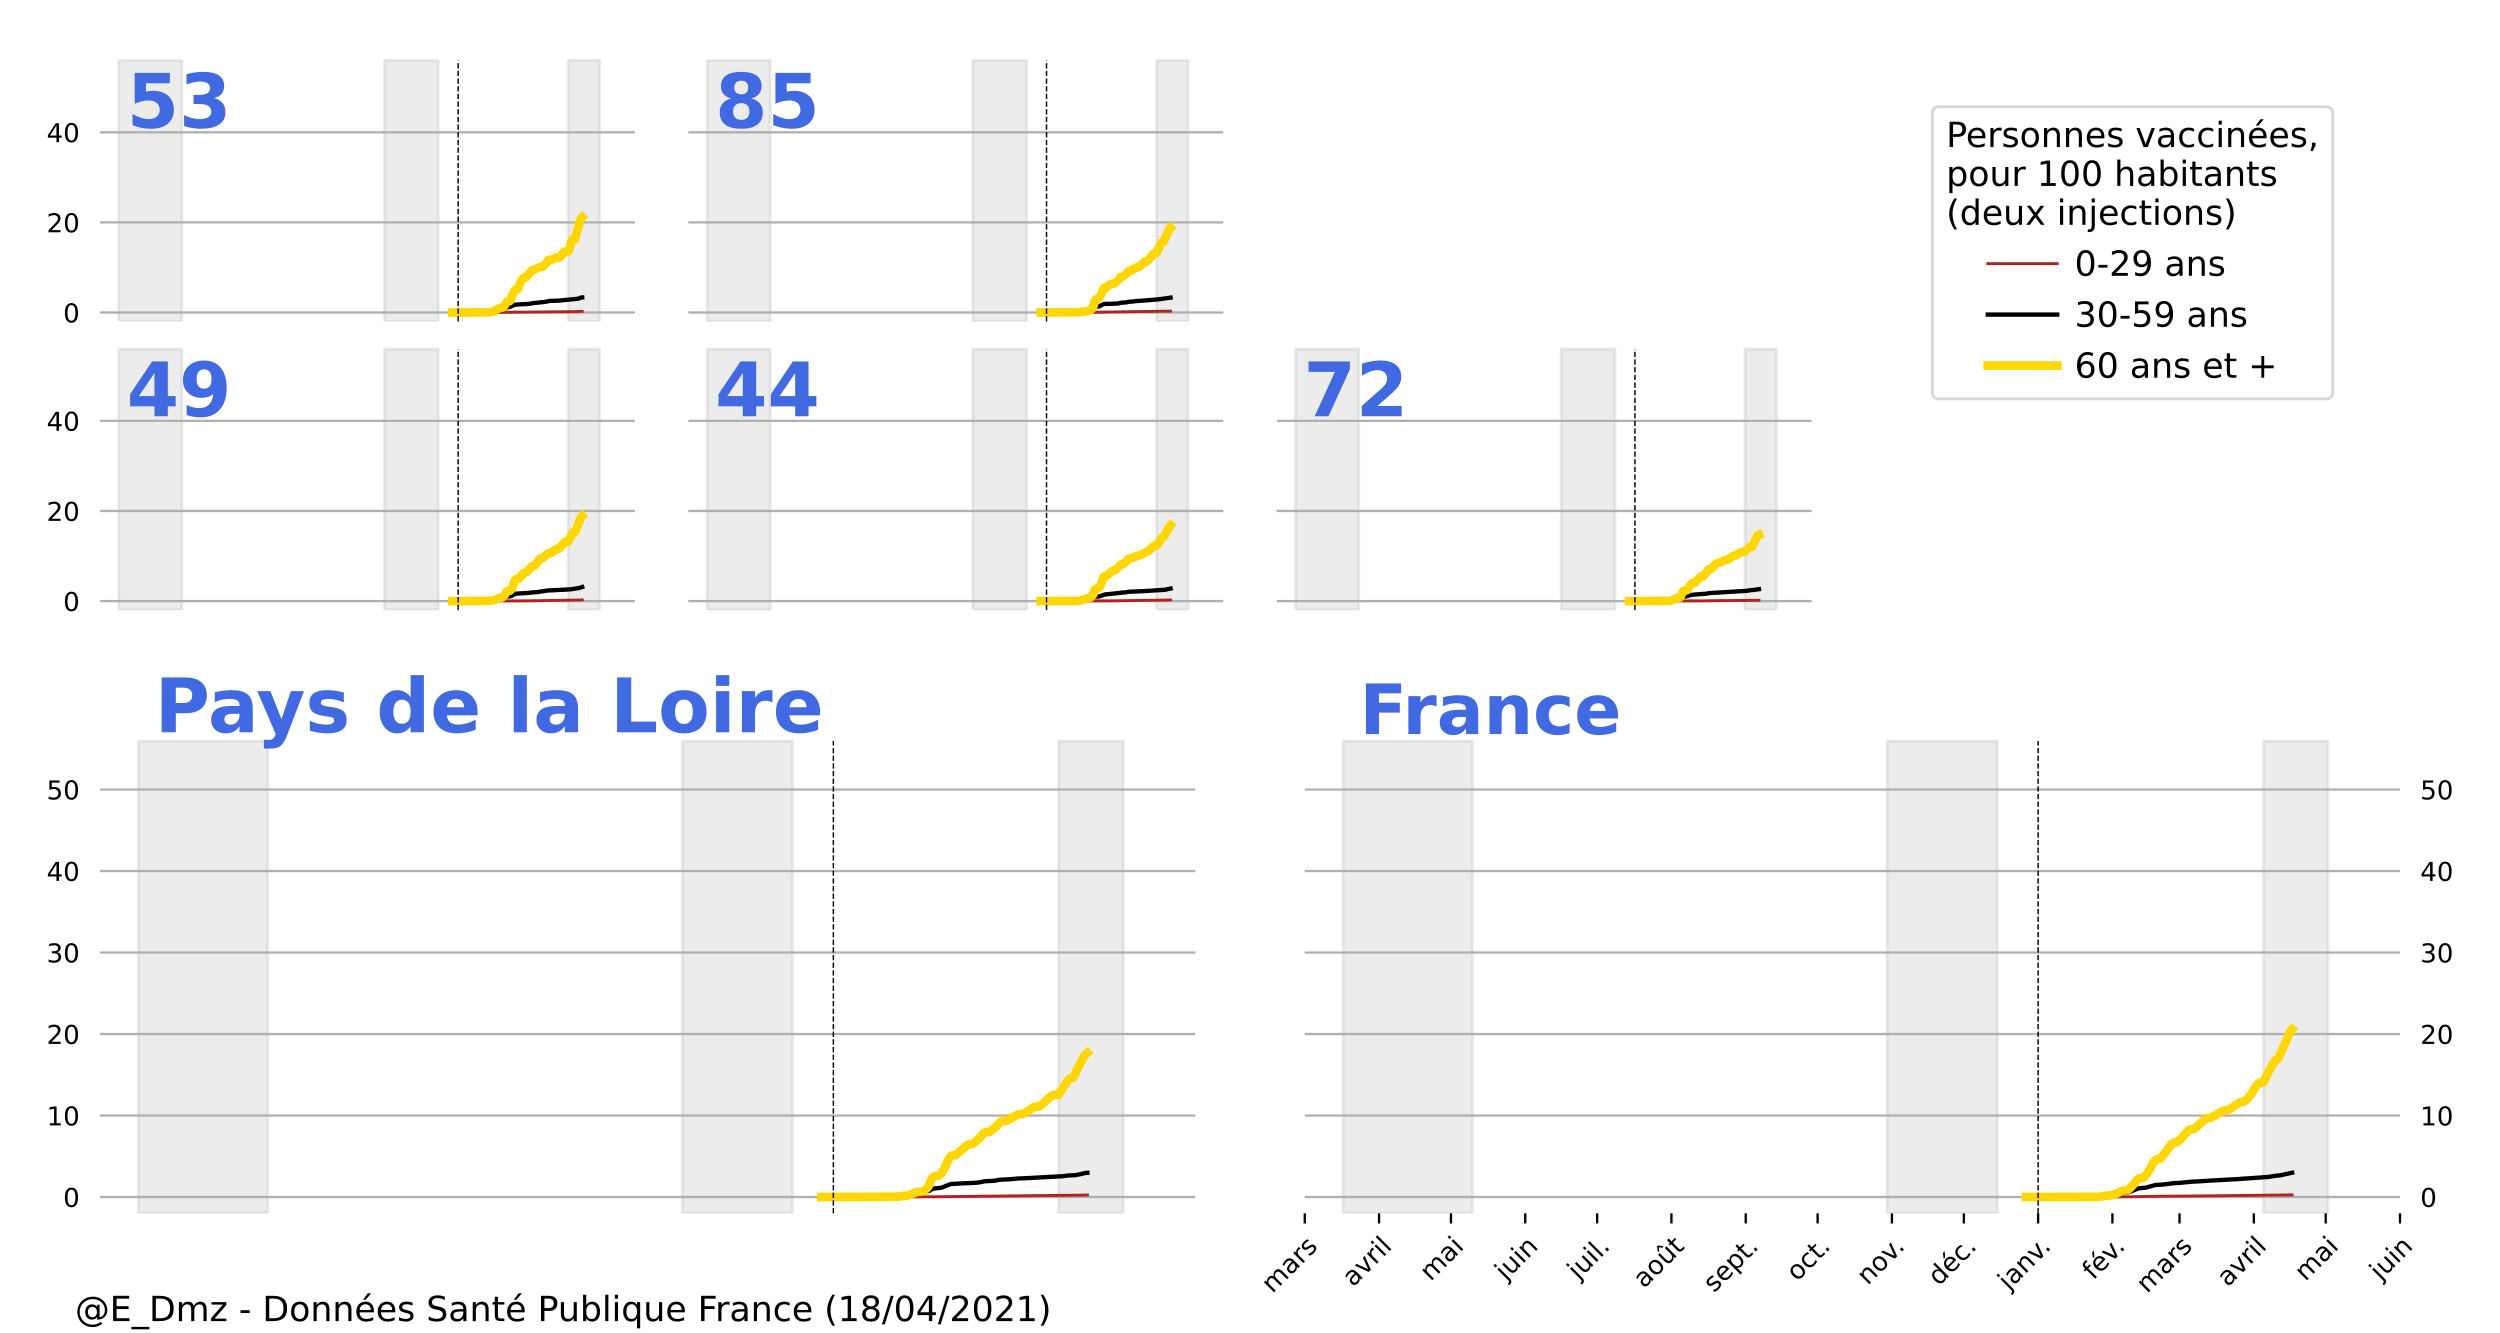 <?xml version="1.0" encoding="utf-8" standalone="no"?>
<!DOCTYPE svg PUBLIC "-//W3C//DTD SVG 1.1//EN"
  "http://www.w3.org/Graphics/SVG/1.1/DTD/svg11.dtd">
<!-- Created with matplotlib (https://matplotlib.org/) -->
<svg height="460.8pt" version="1.1" viewBox="0 0 864 460.8" width="864pt" xmlns="http://www.w3.org/2000/svg" xmlns:xlink="http://www.w3.org/1999/xlink">
 <defs>
  <style type="text/css">*{stroke-linecap:butt;stroke-linejoin:round;}</style>
 </defs>
 <g id="figure_1">
  <g id="patch_1">
   <path d="M 0 460.8 
L 864 460.8 
L 864 0 
L 0 0 
z
" style="fill:#ffffff;"/>
  </g>
  <g id="axes_1">
   <g id="patch_2">
    <path d="M 34.56 111.117 
L 219.416 111.117 
L 219.416 16.128 
L 34.56 16.128 
z
" style="fill:none;opacity:0;"/>
   </g>
   <g id="patch_3">
    <path clip-path="url(#pcaba403668)" d="M 41.032 111.117 
L 41.032 20.877 
L 62.875 20.877 
L 62.875 111.117 
z
" style="fill:#808080;opacity:0.15;stroke:#808080;stroke-linejoin:miter;"/>
   </g>
   <g id="patch_4">
    <path clip-path="url(#pcaba403668)" d="M 132.853 111.117 
L 132.853 20.877 
L 151.46 20.877 
L 151.46 111.117 
z
" style="fill:#808080;opacity:0.15;stroke:#808080;stroke-linejoin:miter;"/>
   </g>
   <g id="patch_5">
    <path clip-path="url(#pcaba403668)" d="M 196.359 111.117 
L 196.359 20.877 
L 207.281 20.877 
L 207.281 111.117 
z
" style="fill:#808080;opacity:0.15;stroke:#808080;stroke-linejoin:miter;"/>
   </g>
   <g id="matplotlib.axis_1">
    <g id="xtick_1"/>
    <g id="xtick_2"/>
    <g id="xtick_3"/>
    <g id="xtick_4"/>
    <g id="xtick_5"/>
    <g id="xtick_6"/>
    <g id="xtick_7"/>
    <g id="xtick_8"/>
   </g>
   <g id="matplotlib.axis_2">
    <g id="ytick_1">
     <g id="line2d_1">
      <path clip-path="url(#pcaba403668)" d="M 34.56 108.003 
L 219.416 108.003 
" style="fill:none;stroke:#b0b0b0;stroke-linecap:square;stroke-width:0.8;"/>
     </g>
     <g id="text_1">
      <!-- 0 -->
      <g transform="translate(21.834 111.422)scale(0.09 -0.09)">
       <defs>
        <path d="M 31.781 66.406 
Q 24.172 66.406 20.328 58.906 
Q 16.5 51.422 16.5 36.375 
Q 16.5 21.391 20.328 13.891 
Q 24.172 6.391 31.781 6.391 
Q 39.453 6.391 43.281 13.891 
Q 47.125 21.391 47.125 36.375 
Q 47.125 51.422 43.281 58.906 
Q 39.453 66.406 31.781 66.406 
z
M 31.781 74.219 
Q 44.047 74.219 50.516 64.516 
Q 56.984 54.828 56.984 36.375 
Q 56.984 17.969 50.516 8.266 
Q 44.047 -1.422 31.781 -1.422 
Q 19.531 -1.422 13.062 8.266 
Q 6.594 17.969 6.594 36.375 
Q 6.594 54.828 13.062 64.516 
Q 19.531 74.219 31.781 74.219 
z
" id="DejaVuSans-48"/>
       </defs>
       <use xlink:href="#DejaVuSans-48"/>
      </g>
     </g>
    </g>
    <g id="ytick_2">
     <g id="line2d_2">
      <path clip-path="url(#pcaba403668)" d="M 34.56 76.859 
L 219.416 76.859 
" style="fill:none;stroke:#b0b0b0;stroke-linecap:square;stroke-width:0.8;"/>
     </g>
     <g id="text_2">
      <!-- 20 -->
      <g transform="translate(16.108 80.278)scale(0.09 -0.09)">
       <defs>
        <path d="M 19.188 8.297 
L 53.609 8.297 
L 53.609 0 
L 7.328 0 
L 7.328 8.297 
Q 12.938 14.109 22.625 23.891 
Q 32.328 33.688 34.812 36.531 
Q 39.547 41.844 41.422 45.531 
Q 43.312 49.219 43.312 52.781 
Q 43.312 58.594 39.234 62.25 
Q 35.156 65.922 28.609 65.922 
Q 23.969 65.922 18.812 64.312 
Q 13.672 62.703 7.812 59.422 
L 7.812 69.391 
Q 13.766 71.781 18.938 73 
Q 24.125 74.219 28.422 74.219 
Q 39.75 74.219 46.484 68.547 
Q 53.219 62.891 53.219 53.422 
Q 53.219 48.922 51.531 44.891 
Q 49.859 40.875 45.406 35.406 
Q 44.188 33.984 37.641 27.219 
Q 31.109 20.453 19.188 8.297 
z
" id="DejaVuSans-50"/>
       </defs>
       <use xlink:href="#DejaVuSans-50"/>
       <use x="63.623" xlink:href="#DejaVuSans-48"/>
      </g>
     </g>
    </g>
    <g id="ytick_3">
     <g id="line2d_3">
      <path clip-path="url(#pcaba403668)" d="M 34.56 45.715 
L 219.416 45.715 
" style="fill:none;stroke:#b0b0b0;stroke-linecap:square;stroke-width:0.8;"/>
     </g>
     <g id="text_3">
      <!-- 40 -->
      <g transform="translate(16.108 49.134)scale(0.09 -0.09)">
       <defs>
        <path d="M 37.797 64.312 
L 12.891 25.391 
L 37.797 25.391 
z
M 35.203 72.906 
L 47.609 72.906 
L 47.609 25.391 
L 58.016 25.391 
L 58.016 17.188 
L 47.609 17.188 
L 47.609 0 
L 37.797 0 
L 37.797 17.188 
L 4.891 17.188 
L 4.891 26.703 
z
" id="DejaVuSans-52"/>
       </defs>
       <use xlink:href="#DejaVuSans-52"/>
       <use x="63.623" xlink:href="#DejaVuSans-48"/>
      </g>
     </g>
    </g>
   </g>
   <g id="line2d_4">
    <path clip-path="url(#pcaba403668)" d="M 156.314 108.003 
L 177.348 107.894 
L 181.797 107.864 
L 198.786 107.693 
L 201.213 107.598 
L 201.213 107.598 
" style="fill:none;stroke:#b22222;stroke-linecap:square;"/>
   </g>
   <g id="line2d_5">
    <path clip-path="url(#pcaba403668)" d="M 156.314 108.003 
L 168.854 107.996 
L 172.089 107.11 
L 172.494 106.928 
L 174.112 106.752 
L 175.73 106.072 
L 176.134 106.072 
L 176.539 105.94 
L 177.348 105.553 
L 178.157 105.288 
L 180.179 105.163 
L 182.202 105.067 
L 183.011 104.994 
L 184.224 104.755 
L 185.438 104.654 
L 188.674 104.272 
L 189.887 104.004 
L 193.123 103.902 
L 200 103.211 
L 200.809 102.823 
L 201.213 102.794 
L 201.213 102.794 
" style="fill:none;stroke:#000000;stroke-linecap:square;stroke-width:1.5;"/>
   </g>
   <g id="line2d_6">
    <path clip-path="url(#pcaba403668)" d="M 156.314 108.003 
L 169.258 107.958 
L 169.662 107.759 
L 170.876 107.617 
L 171.28 107.143 
L 172.898 106.415 
L 173.707 106.306 
L 174.112 106.022 
L 175.325 104.168 
L 176.134 104.101 
L 176.539 103.527 
L 176.943 102.256 
L 177.752 100.614 
L 178.157 100.073 
L 178.561 99.893 
L 178.966 99.89 
L 180.179 96.984 
L 180.988 96.04 
L 181.393 95.839 
L 181.797 95.839 
L 183.82 93.453 
L 184.224 93.245 
L 184.629 93.245 
L 185.438 92.783 
L 185.842 92.679 
L 186.247 92.394 
L 186.651 92.245 
L 187.46 92.242 
L 189.078 90.611 
L 189.483 89.862 
L 190.292 89.862 
L 190.696 89.637 
L 191.505 89.457 
L 191.91 89.137 
L 192.314 89.01 
L 193.123 89.01 
L 194.337 88.172 
L 194.741 87.23 
L 195.146 86.932 
L 196.359 86.915 
L 196.764 86.156 
L 197.573 83.218 
L 197.977 82.7 
L 198.786 82.693 
L 199.595 79.319 
L 200 78.173 
L 200.404 76.502 
L 200.809 75.499 
L 201.213 75.067 
L 201.213 75.067 
" style="fill:none;stroke:#ffd700;stroke-linecap:square;stroke-width:3;"/>
   </g>
   <g id="line2d_7">
    <path clip-path="url(#pcaba403668)" d="M 158.337 111.117 
L 158.337 20.877 
" style="fill:none;stroke:#000000;stroke-dasharray:1.85,0.8;stroke-dashoffset:0;stroke-width:0.5;"/>
   </g>
   <g id="text_4">
    <!-- 53 -->
    <g style="fill:#4169e1;" transform="translate(43.803 44.132)scale(0.26 -0.26)">
     <defs>
      <path d="M 10.594 72.906 
L 57.328 72.906 
L 57.328 59.078 
L 25.594 59.078 
L 25.594 47.797 
Q 27.734 48.391 29.906 48.703 
Q 32.078 49.031 34.422 49.031 
Q 47.75 49.031 55.172 42.359 
Q 62.594 35.688 62.594 23.781 
Q 62.594 11.969 54.516 5.266 
Q 46.438 -1.422 32.078 -1.422 
Q 25.875 -1.422 19.797 -0.219 
Q 13.719 0.984 7.719 3.422 
L 7.719 18.219 
Q 13.672 14.797 19.016 13.078 
Q 24.359 11.375 29.109 11.375 
Q 35.938 11.375 39.859 14.719 
Q 43.797 18.062 43.797 23.781 
Q 43.797 29.547 39.859 32.859 
Q 35.938 36.188 29.109 36.188 
Q 25.047 36.188 20.453 35.125 
Q 15.875 34.078 10.594 31.891 
z
" id="DejaVuSans-Bold-53"/>
      <path d="M 46.578 39.312 
Q 53.953 37.406 57.781 32.688 
Q 61.625 27.984 61.625 20.703 
Q 61.625 9.859 53.312 4.219 
Q 45.016 -1.422 29.109 -1.422 
Q 23.484 -1.422 17.844 -0.516 
Q 12.203 0.391 6.688 2.203 
L 6.688 16.703 
Q 11.969 14.062 17.156 12.719 
Q 22.359 11.375 27.391 11.375 
Q 34.859 11.375 38.844 13.953 
Q 42.828 16.547 42.828 21.391 
Q 42.828 26.375 38.75 28.938 
Q 34.672 31.5 26.703 31.5 
L 19.188 31.5 
L 19.188 43.609 
L 27.094 43.609 
Q 34.188 43.609 37.641 45.828 
Q 41.109 48.047 41.109 52.594 
Q 41.109 56.781 37.734 59.078 
Q 34.375 61.375 28.219 61.375 
Q 23.688 61.375 19.047 60.344 
Q 14.406 59.328 9.812 57.328 
L 9.812 71.094 
Q 15.375 72.656 20.844 73.438 
Q 26.312 74.219 31.594 74.219 
Q 45.797 74.219 52.844 69.547 
Q 59.906 64.891 59.906 55.516 
Q 59.906 49.125 56.531 45.047 
Q 53.172 40.969 46.578 39.312 
z
" id="DejaVuSans-Bold-51"/>
     </defs>
     <use xlink:href="#DejaVuSans-Bold-53"/>
     <use x="69.58" xlink:href="#DejaVuSans-Bold-51"/>
    </g>
   </g>
  </g>
  <g id="axes_2">
   <g id="patch_6">
    <path d="M 237.901 111.117 
L 422.757 111.117 
L 422.757 16.128 
L 237.901 16.128 
z
" style="fill:none;opacity:0;"/>
   </g>
   <g id="patch_7">
    <path clip-path="url(#pb8e833ff7f)" d="M 244.373 111.117 
L 244.373 20.877 
L 266.216 20.877 
L 266.216 111.117 
z
" style="fill:#808080;opacity:0.15;stroke:#808080;stroke-linejoin:miter;"/>
   </g>
   <g id="patch_8">
    <path clip-path="url(#pb8e833ff7f)" d="M 336.195 111.117 
L 336.195 20.877 
L 354.801 20.877 
L 354.801 111.117 
z
" style="fill:#808080;opacity:0.15;stroke:#808080;stroke-linejoin:miter;"/>
   </g>
   <g id="patch_9">
    <path clip-path="url(#pb8e833ff7f)" d="M 399.701 111.117 
L 399.701 20.877 
L 410.622 20.877 
L 410.622 111.117 
z
" style="fill:#808080;opacity:0.15;stroke:#808080;stroke-linejoin:miter;"/>
   </g>
   <g id="matplotlib.axis_3">
    <g id="xtick_9"/>
    <g id="xtick_10"/>
    <g id="xtick_11"/>
    <g id="xtick_12"/>
    <g id="xtick_13"/>
    <g id="xtick_14"/>
    <g id="xtick_15"/>
    <g id="xtick_16"/>
   </g>
   <g id="matplotlib.axis_4">
    <g id="ytick_4">
     <g id="line2d_8">
      <path clip-path="url(#pb8e833ff7f)" d="M 237.901 108.003 
L 422.757 108.003 
" style="fill:none;stroke:#b0b0b0;stroke-linecap:square;stroke-width:0.8;"/>
     </g>
    </g>
    <g id="ytick_5">
     <g id="line2d_9">
      <path clip-path="url(#pb8e833ff7f)" d="M 237.901 76.859 
L 422.757 76.859 
" style="fill:none;stroke:#b0b0b0;stroke-linecap:square;stroke-width:0.8;"/>
     </g>
    </g>
    <g id="ytick_6">
     <g id="line2d_10">
      <path clip-path="url(#pb8e833ff7f)" d="M 237.901 45.715 
L 422.757 45.715 
" style="fill:none;stroke:#b0b0b0;stroke-linecap:square;stroke-width:0.8;"/>
     </g>
    </g>
   </g>
   <g id="line2d_11">
    <path clip-path="url(#pb8e833ff7f)" d="M 359.655 108.003 
L 380.285 107.893 
L 383.116 107.831 
L 390.802 107.72 
L 404.555 107.534 
L 404.555 107.534 
" style="fill:none;stroke:#b22222;stroke-linecap:square;"/>
   </g>
   <g id="line2d_12">
    <path clip-path="url(#pb8e833ff7f)" d="M 359.655 108.003 
L 374.622 107.921 
L 377.049 107.361 
L 377.858 106.833 
L 378.262 106.352 
L 379.071 105.98 
L 379.88 105.886 
L 381.498 105.055 
L 386.352 104.908 
L 387.161 104.655 
L 389.184 104.504 
L 389.993 104.311 
L 391.611 104.197 
L 392.42 104.065 
L 395.251 103.88 
L 399.296 103.54 
L 400.105 103.474 
L 404.555 102.863 
L 404.555 102.863 
" style="fill:none;stroke:#000000;stroke-linecap:square;stroke-width:1.5;"/>
   </g>
   <g id="line2d_13">
    <path clip-path="url(#pb8e833ff7f)" d="M 359.655 108.003 
L 372.599 107.916 
L 375.026 107.631 
L 376.24 107.356 
L 376.644 107.356 
L 377.049 107.076 
L 377.453 106.653 
L 377.858 106.021 
L 378.262 104.247 
L 378.667 103.593 
L 379.071 103.379 
L 379.476 103.296 
L 380.285 102.256 
L 381.498 99.56 
L 381.903 99.383 
L 382.307 99.383 
L 383.116 98.653 
L 383.925 98.273 
L 384.33 98.055 
L 385.139 97.99 
L 385.543 97.692 
L 385.948 97.202 
L 386.352 96.906 
L 387.161 95.747 
L 387.97 95.674 
L 389.184 94.755 
L 389.993 93.706 
L 390.802 93.631 
L 391.611 93.064 
L 393.229 92.281 
L 393.633 92.281 
L 395.656 90.45 
L 396.465 90.379 
L 398.083 88.477 
L 398.487 87.817 
L 398.892 87.608 
L 399.701 87.473 
L 400.105 86.421 
L 400.51 85.689 
L 401.319 83.934 
L 401.723 83.676 
L 402.128 83.676 
L 404.15 79.011 
L 404.555 78.725 
L 404.555 78.725 
" style="fill:none;stroke:#ffd700;stroke-linecap:square;stroke-width:3;"/>
   </g>
   <g id="line2d_14">
    <path clip-path="url(#pb8e833ff7f)" d="M 361.678 111.117 
L 361.678 20.877 
" style="fill:none;stroke:#000000;stroke-dasharray:1.85,0.8;stroke-dashoffset:0;stroke-width:0.5;"/>
   </g>
   <g id="text_5">
    <!-- 85 -->
    <g style="fill:#4169e1;" transform="translate(247.144 44.132)scale(0.26 -0.26)">
     <defs>
      <path d="M 34.812 32.625 
Q 29.547 32.625 26.703 29.734 
Q 23.875 26.859 23.875 21.484 
Q 23.875 16.109 26.703 13.25 
Q 29.547 10.406 34.812 10.406 
Q 40.047 10.406 42.828 13.25 
Q 45.609 16.109 45.609 21.484 
Q 45.609 26.906 42.828 29.766 
Q 40.047 32.625 34.812 32.625 
z
M 21.094 38.812 
Q 14.453 40.828 11.078 44.969 
Q 7.719 49.125 7.719 55.328 
Q 7.719 64.547 14.594 69.375 
Q 21.484 74.219 34.812 74.219 
Q 48.047 74.219 54.922 69.406 
Q 61.812 64.594 61.812 55.328 
Q 61.812 49.125 58.422 44.969 
Q 55.031 40.828 48.391 38.812 
Q 55.812 36.766 59.594 32.156 
Q 63.375 27.547 63.375 20.516 
Q 63.375 9.672 56.172 4.125 
Q 48.969 -1.422 34.812 -1.422 
Q 20.609 -1.422 13.359 4.125 
Q 6.109 9.672 6.109 20.516 
Q 6.109 27.547 9.891 32.156 
Q 13.672 36.766 21.094 38.812 
z
M 25.484 53.422 
Q 25.484 49.078 27.906 46.734 
Q 30.328 44.391 34.812 44.391 
Q 39.203 44.391 41.594 46.734 
Q 44 49.078 44 53.422 
Q 44 57.766 41.594 60.078 
Q 39.203 62.406 34.812 62.406 
Q 30.328 62.406 27.906 60.062 
Q 25.484 57.719 25.484 53.422 
z
" id="DejaVuSans-Bold-56"/>
     </defs>
     <use xlink:href="#DejaVuSans-Bold-56"/>
     <use x="69.58" xlink:href="#DejaVuSans-Bold-53"/>
    </g>
   </g>
  </g>
  <g id="axes_3">
   <g id="patch_10">
    <path d="M 34.56 210.855 
L 219.416 210.855 
L 219.416 115.866 
L 34.56 115.866 
z
" style="fill:none;opacity:0;"/>
   </g>
   <g id="patch_11">
    <path clip-path="url(#pe7a9e11c52)" d="M 41.032 210.855 
L 41.032 120.616 
L 62.875 120.616 
L 62.875 210.855 
z
" style="fill:#808080;opacity:0.15;stroke:#808080;stroke-linejoin:miter;"/>
   </g>
   <g id="patch_12">
    <path clip-path="url(#pe7a9e11c52)" d="M 132.853 210.855 
L 132.853 120.616 
L 151.46 120.616 
L 151.46 210.855 
z
" style="fill:#808080;opacity:0.15;stroke:#808080;stroke-linejoin:miter;"/>
   </g>
   <g id="patch_13">
    <path clip-path="url(#pe7a9e11c52)" d="M 196.359 210.855 
L 196.359 120.616 
L 207.281 120.616 
L 207.281 210.855 
z
" style="fill:#808080;opacity:0.15;stroke:#808080;stroke-linejoin:miter;"/>
   </g>
   <g id="matplotlib.axis_5">
    <g id="xtick_17"/>
    <g id="xtick_18"/>
    <g id="xtick_19"/>
    <g id="xtick_20"/>
    <g id="xtick_21"/>
    <g id="xtick_22"/>
    <g id="xtick_23"/>
    <g id="xtick_24"/>
   </g>
   <g id="matplotlib.axis_6">
    <g id="ytick_7">
     <g id="line2d_15">
      <path clip-path="url(#pe7a9e11c52)" d="M 34.56 207.741 
L 219.416 207.741 
" style="fill:none;stroke:#b0b0b0;stroke-linecap:square;stroke-width:0.8;"/>
     </g>
     <g id="text_6">
      <!-- 0 -->
      <g transform="translate(21.834 211.16)scale(0.09 -0.09)">
       <use xlink:href="#DejaVuSans-48"/>
      </g>
     </g>
    </g>
    <g id="ytick_8">
     <g id="line2d_16">
      <path clip-path="url(#pe7a9e11c52)" d="M 34.56 176.597 
L 219.416 176.597 
" style="fill:none;stroke:#b0b0b0;stroke-linecap:square;stroke-width:0.8;"/>
     </g>
     <g id="text_7">
      <!-- 20 -->
      <g transform="translate(16.108 180.016)scale(0.09 -0.09)">
       <use xlink:href="#DejaVuSans-50"/>
       <use x="63.623" xlink:href="#DejaVuSans-48"/>
      </g>
     </g>
    </g>
    <g id="ytick_9">
     <g id="line2d_17">
      <path clip-path="url(#pe7a9e11c52)" d="M 34.56 145.453 
L 219.416 145.453 
" style="fill:none;stroke:#b0b0b0;stroke-linecap:square;stroke-width:0.8;"/>
     </g>
     <g id="text_8">
      <!-- 40 -->
      <g transform="translate(16.108 148.872)scale(0.09 -0.09)">
       <use xlink:href="#DejaVuSans-52"/>
       <use x="63.623" xlink:href="#DejaVuSans-48"/>
      </g>
     </g>
    </g>
   </g>
   <g id="line2d_18">
    <path clip-path="url(#pe7a9e11c52)" d="M 156.314 207.741 
L 183.011 207.64 
L 192.314 207.483 
L 200.404 207.378 
L 201.213 207.309 
L 201.213 207.309 
" style="fill:none;stroke:#b22222;stroke-linecap:square;"/>
   </g>
   <g id="line2d_19">
    <path clip-path="url(#pe7a9e11c52)" d="M 156.314 207.741 
L 170.471 207.655 
L 171.685 207.368 
L 172.898 207.058 
L 173.707 206.915 
L 174.516 206.634 
L 175.325 206.196 
L 176.539 206.031 
L 177.348 205.627 
L 178.157 205.179 
L 183.011 204.882 
L 183.82 204.73 
L 185.438 204.669 
L 189.078 204.095 
L 195.146 203.789 
L 197.168 203.673 
L 200.404 203.149 
L 201.213 202.863 
L 201.213 202.863 
" style="fill:none;stroke:#000000;stroke-linecap:square;stroke-width:1.5;"/>
   </g>
   <g id="line2d_20">
    <path clip-path="url(#pe7a9e11c52)" d="M 156.314 207.741 
L 168.449 207.66 
L 170.876 207.44 
L 172.494 206.633 
L 173.303 206.575 
L 173.707 206.405 
L 174.112 206.065 
L 174.516 205.552 
L 174.921 204.734 
L 175.325 204.265 
L 176.134 204.187 
L 176.539 203.931 
L 176.943 203.402 
L 177.348 202.433 
L 177.752 200.927 
L 178.157 200.286 
L 178.561 200.146 
L 178.966 200.146 
L 180.179 199.055 
L 180.988 198.042 
L 181.393 197.865 
L 181.797 197.841 
L 183.011 196.654 
L 183.82 195.687 
L 184.224 195.564 
L 184.629 195.564 
L 185.842 194.236 
L 186.247 193.497 
L 186.651 193.026 
L 187.056 192.894 
L 187.46 192.894 
L 187.865 192.66 
L 189.078 191.5 
L 189.483 191.233 
L 190.292 191.153 
L 192.314 189.739 
L 193.123 189.677 
L 193.528 189.306 
L 194.741 187.84 
L 195.146 187.359 
L 195.55 187.238 
L 196.359 187.236 
L 197.977 184.1 
L 198.382 183.804 
L 198.786 183.804 
L 200.809 178.731 
L 201.213 178.362 
L 201.213 178.362 
" style="fill:none;stroke:#ffd700;stroke-linecap:square;stroke-width:3;"/>
   </g>
   <g id="line2d_21">
    <path clip-path="url(#pe7a9e11c52)" d="M 158.337 210.855 
L 158.337 120.616 
" style="fill:none;stroke:#000000;stroke-dasharray:1.85,0.8;stroke-dashoffset:0;stroke-width:0.5;"/>
   </g>
   <g id="text_9">
    <!-- 49 -->
    <g style="fill:#4169e1;" transform="translate(43.803 143.871)scale(0.26 -0.26)">
     <defs>
      <path d="M 36.812 57.422 
L 16.219 26.906 
L 36.812 26.906 
z
M 33.688 72.906 
L 54.594 72.906 
L 54.594 26.906 
L 64.984 26.906 
L 64.984 13.281 
L 54.594 13.281 
L 54.594 0 
L 36.812 0 
L 36.812 13.281 
L 4.5 13.281 
L 4.5 29.391 
z
" id="DejaVuSans-Bold-52"/>
      <path d="M 10.016 1.609 
L 10.016 15.094 
Q 14.5 12.984 18.594 11.938 
Q 22.703 10.891 26.703 10.891 
Q 35.109 10.891 39.797 15.547 
Q 44.484 20.219 45.312 29.391 
Q 42 26.953 38.234 25.734 
Q 34.469 24.516 30.078 24.516 
Q 18.891 24.516 12.031 31.031 
Q 5.172 37.547 5.172 48.188 
Q 5.172 59.969 12.812 67.047 
Q 20.453 74.125 33.297 74.125 
Q 47.562 74.125 55.375 64.5 
Q 63.188 54.891 63.188 37.312 
Q 63.188 19.234 54.047 8.906 
Q 44.922 -1.422 29 -1.422 
Q 23.875 -1.422 19.188 -0.656 
Q 14.5 0.094 10.016 1.609 
z
M 33.203 36.719 
Q 38.141 36.719 40.625 39.906 
Q 43.109 43.109 43.109 49.516 
Q 43.109 55.859 40.625 59.078 
Q 38.141 62.312 33.203 62.312 
Q 28.266 62.312 25.781 59.078 
Q 23.297 55.859 23.297 49.516 
Q 23.297 43.109 25.781 39.906 
Q 28.266 36.719 33.203 36.719 
z
" id="DejaVuSans-Bold-57"/>
     </defs>
     <use xlink:href="#DejaVuSans-Bold-52"/>
     <use x="69.58" xlink:href="#DejaVuSans-Bold-57"/>
    </g>
   </g>
  </g>
  <g id="axes_4">
   <g id="patch_14">
    <path d="M 237.901 210.855 
L 422.757 210.855 
L 422.757 115.866 
L 237.901 115.866 
z
" style="fill:none;opacity:0;"/>
   </g>
   <g id="patch_15">
    <path clip-path="url(#pd174bd4aec)" d="M 244.373 210.855 
L 244.373 120.616 
L 266.216 120.616 
L 266.216 210.855 
z
" style="fill:#808080;opacity:0.15;stroke:#808080;stroke-linejoin:miter;"/>
   </g>
   <g id="patch_16">
    <path clip-path="url(#pd174bd4aec)" d="M 336.195 210.855 
L 336.195 120.616 
L 354.801 120.616 
L 354.801 210.855 
z
" style="fill:#808080;opacity:0.15;stroke:#808080;stroke-linejoin:miter;"/>
   </g>
   <g id="patch_17">
    <path clip-path="url(#pd174bd4aec)" d="M 399.701 210.855 
L 399.701 120.616 
L 410.622 120.616 
L 410.622 210.855 
z
" style="fill:#808080;opacity:0.15;stroke:#808080;stroke-linejoin:miter;"/>
   </g>
   <g id="matplotlib.axis_7">
    <g id="xtick_25"/>
    <g id="xtick_26"/>
    <g id="xtick_27"/>
    <g id="xtick_28"/>
    <g id="xtick_29"/>
    <g id="xtick_30"/>
    <g id="xtick_31"/>
    <g id="xtick_32"/>
   </g>
   <g id="matplotlib.axis_8">
    <g id="ytick_10">
     <g id="line2d_22">
      <path clip-path="url(#pd174bd4aec)" d="M 237.901 207.741 
L 422.757 207.741 
" style="fill:none;stroke:#b0b0b0;stroke-linecap:square;stroke-width:0.8;"/>
     </g>
    </g>
    <g id="ytick_11">
     <g id="line2d_23">
      <path clip-path="url(#pd174bd4aec)" d="M 237.901 176.597 
L 422.757 176.597 
" style="fill:none;stroke:#b0b0b0;stroke-linecap:square;stroke-width:0.8;"/>
     </g>
    </g>
    <g id="ytick_12">
     <g id="line2d_24">
      <path clip-path="url(#pd174bd4aec)" d="M 237.901 145.453 
L 422.757 145.453 
" style="fill:none;stroke:#b0b0b0;stroke-linecap:square;stroke-width:0.8;"/>
     </g>
    </g>
   </g>
   <g id="line2d_25">
    <path clip-path="url(#pd174bd4aec)" d="M 359.655 207.741 
L 385.543 207.634 
L 404.555 207.353 
L 404.555 207.353 
" style="fill:none;stroke:#b22222;stroke-linecap:square;"/>
   </g>
   <g id="line2d_26">
    <path clip-path="url(#pd174bd4aec)" d="M 359.655 207.741 
L 372.599 207.681 
L 373.408 207.555 
L 374.217 207.411 
L 375.835 206.917 
L 377.453 206.667 
L 377.858 206.588 
L 378.667 206.224 
L 379.88 206.146 
L 381.903 205.435 
L 383.116 205.33 
L 386.757 204.935 
L 387.566 204.82 
L 389.184 204.71 
L 389.993 204.513 
L 394.442 204.337 
L 402.532 203.835 
L 404.555 203.408 
L 404.555 203.408 
" style="fill:none;stroke:#000000;stroke-linecap:square;stroke-width:1.5;"/>
   </g>
   <g id="line2d_27">
    <path clip-path="url(#pd174bd4aec)" d="M 359.655 207.741 
L 372.599 207.685 
L 374.622 207.242 
L 375.835 206.726 
L 377.049 206.481 
L 377.858 205.402 
L 378.262 204.058 
L 378.667 203.591 
L 379.88 203.087 
L 380.689 201.553 
L 381.094 200.138 
L 381.498 199.315 
L 381.903 199.086 
L 382.307 199.065 
L 383.116 198.426 
L 384.33 197.369 
L 384.734 197.183 
L 385.139 197.182 
L 385.543 196.971 
L 386.352 196.181 
L 387.161 195.217 
L 387.566 195.041 
L 387.97 195.041 
L 388.375 194.833 
L 389.184 194.07 
L 389.993 193.147 
L 391.611 192.711 
L 392.824 192.202 
L 394.442 191.692 
L 394.847 191.485 
L 395.656 190.931 
L 396.869 190.471 
L 398.487 188.938 
L 398.892 188.673 
L 399.701 188.56 
L 401.723 185.691 
L 402.128 185.535 
L 402.532 184.962 
L 403.746 182.699 
L 404.555 181.601 
L 404.555 181.601 
" style="fill:none;stroke:#ffd700;stroke-linecap:square;stroke-width:3;"/>
   </g>
   <g id="line2d_28">
    <path clip-path="url(#pd174bd4aec)" d="M 361.678 210.855 
L 361.678 120.616 
" style="fill:none;stroke:#000000;stroke-dasharray:1.85,0.8;stroke-dashoffset:0;stroke-width:0.5;"/>
   </g>
   <g id="text_10">
    <!-- 44 -->
    <g style="fill:#4169e1;" transform="translate(247.144 143.871)scale(0.26 -0.26)">
     <use xlink:href="#DejaVuSans-Bold-52"/>
     <use x="69.58" xlink:href="#DejaVuSans-Bold-52"/>
    </g>
   </g>
  </g>
  <g id="axes_5">
   <g id="patch_18">
    <path d="M 441.243 210.855 
L 626.099 210.855 
L 626.099 115.866 
L 441.243 115.866 
z
" style="fill:none;opacity:0;"/>
   </g>
   <g id="patch_19">
    <path clip-path="url(#pa0b99ef2c5)" d="M 447.715 210.855 
L 447.715 120.616 
L 469.558 120.616 
L 469.558 210.855 
z
" style="fill:#808080;opacity:0.15;stroke:#808080;stroke-linejoin:miter;"/>
   </g>
   <g id="patch_20">
    <path clip-path="url(#pa0b99ef2c5)" d="M 539.536 210.855 
L 539.536 120.616 
L 558.143 120.616 
L 558.143 210.855 
z
" style="fill:#808080;opacity:0.15;stroke:#808080;stroke-linejoin:miter;"/>
   </g>
   <g id="patch_21">
    <path clip-path="url(#pa0b99ef2c5)" d="M 603.042 210.855 
L 603.042 120.616 
L 613.964 120.616 
L 613.964 210.855 
z
" style="fill:#808080;opacity:0.15;stroke:#808080;stroke-linejoin:miter;"/>
   </g>
   <g id="matplotlib.axis_9">
    <g id="xtick_33"/>
    <g id="xtick_34"/>
    <g id="xtick_35"/>
    <g id="xtick_36"/>
    <g id="xtick_37"/>
    <g id="xtick_38"/>
    <g id="xtick_39"/>
    <g id="xtick_40"/>
   </g>
   <g id="matplotlib.axis_10">
    <g id="ytick_13">
     <g id="line2d_29">
      <path clip-path="url(#pa0b99ef2c5)" d="M 441.243 207.741 
L 626.099 207.741 
" style="fill:none;stroke:#b0b0b0;stroke-linecap:square;stroke-width:0.8;"/>
     </g>
    </g>
    <g id="ytick_14">
     <g id="line2d_30">
      <path clip-path="url(#pa0b99ef2c5)" d="M 441.243 176.597 
L 626.099 176.597 
" style="fill:none;stroke:#b0b0b0;stroke-linecap:square;stroke-width:0.8;"/>
     </g>
    </g>
    <g id="ytick_15">
     <g id="line2d_31">
      <path clip-path="url(#pa0b99ef2c5)" d="M 441.243 145.453 
L 626.099 145.453 
" style="fill:none;stroke:#b0b0b0;stroke-linecap:square;stroke-width:0.8;"/>
     </g>
    </g>
   </g>
   <g id="line2d_32">
    <path clip-path="url(#pa0b99ef2c5)" d="M 562.997 207.741 
L 589.694 207.639 
L 592.93 207.583 
L 607.896 207.457 
L 607.896 207.457 
" style="fill:none;stroke:#b22222;stroke-linecap:square;"/>
   </g>
   <g id="line2d_33">
    <path clip-path="url(#pa0b99ef2c5)" d="M 562.997 207.741 
L 577.154 207.64 
L 578.368 207.3 
L 579.177 207.021 
L 579.986 207.019 
L 582.413 206.12 
L 583.222 206.014 
L 583.626 205.778 
L 585.244 205.509 
L 586.053 205.457 
L 587.671 205.312 
L 589.694 205.197 
L 590.503 204.991 
L 602.638 204.259 
L 603.447 204.22 
L 605.065 203.964 
L 606.278 203.856 
L 607.896 203.611 
L 607.896 203.611 
" style="fill:none;stroke:#000000;stroke-linecap:square;stroke-width:1.5;"/>
   </g>
   <g id="line2d_34">
    <path clip-path="url(#pa0b99ef2c5)" d="M 562.997 207.741 
L 577.154 207.649 
L 577.963 207.38 
L 579.177 206.814 
L 579.986 206.802 
L 580.39 206.639 
L 580.795 206.337 
L 581.604 204.475 
L 582.008 204.111 
L 582.817 204.081 
L 583.222 203.784 
L 584.031 202.361 
L 584.84 201.533 
L 585.649 201.5 
L 587.671 199.335 
L 588.48 199.279 
L 589.694 197.871 
L 590.503 196.732 
L 591.312 196.673 
L 592.121 195.82 
L 592.93 195.025 
L 593.334 194.622 
L 594.548 194.398 
L 595.357 194.051 
L 596.166 193.528 
L 596.975 193.483 
L 598.188 192.662 
L 598.997 192.057 
L 599.806 192.039 
L 601.02 191.199 
L 601.829 190.746 
L 603.042 190.678 
L 604.66 189.031 
L 605.469 189.011 
L 606.278 187.395 
L 607.492 184.954 
L 607.896 184.844 
L 607.896 184.844 
" style="fill:none;stroke:#ffd700;stroke-linecap:square;stroke-width:3;"/>
   </g>
   <g id="line2d_35">
    <path clip-path="url(#pa0b99ef2c5)" d="M 565.019 210.855 
L 565.019 120.616 
" style="fill:none;stroke:#000000;stroke-dasharray:1.85,0.8;stroke-dashoffset:0;stroke-width:0.5;"/>
   </g>
   <g id="text_11">
    <!-- 72 -->
    <g style="fill:#4169e1;" transform="translate(450.486 143.871)scale(0.26 -0.26)">
     <defs>
      <path d="M 6.688 72.906 
L 61.625 72.906 
L 61.625 62.312 
L 33.203 0 
L 14.891 0 
L 41.797 59.078 
L 6.688 59.078 
z
" id="DejaVuSans-Bold-55"/>
      <path d="M 28.812 13.812 
L 60.891 13.812 
L 60.891 0 
L 7.906 0 
L 7.906 13.812 
L 34.516 37.312 
Q 38.094 40.531 39.797 43.609 
Q 41.5 46.688 41.5 50 
Q 41.5 55.125 38.062 58.25 
Q 34.625 61.375 28.906 61.375 
Q 24.516 61.375 19.281 59.5 
Q 14.062 57.625 8.109 53.906 
L 8.109 69.922 
Q 14.453 72.016 20.656 73.109 
Q 26.859 74.219 32.812 74.219 
Q 45.906 74.219 53.156 68.453 
Q 60.406 62.703 60.406 52.391 
Q 60.406 46.438 57.328 41.281 
Q 54.25 36.141 44.391 27.484 
z
" id="DejaVuSans-Bold-50"/>
     </defs>
     <use xlink:href="#DejaVuSans-Bold-55"/>
     <use x="69.58" xlink:href="#DejaVuSans-Bold-50"/>
    </g>
   </g>
  </g>
  <g id="axes_6">
   <g id="legend_1">
    <g id="patch_22">
     <path d="M 670.215 137.835 
L 803.809 137.835 
Q 806.209 137.835 806.209 135.435 
L 806.209 39.305 
Q 806.209 36.905 803.809 36.905 
L 670.215 36.905 
Q 667.815 36.905 667.815 39.305 
L 667.815 135.435 
Q 667.815 137.835 670.215 137.835 
z
" style="fill:#ffffff;opacity:0.8;stroke:#cccccc;stroke-linejoin:miter;"/>
    </g>
    <g id="text_12">
     <!-- Personnes vaccinées, -->
     <g transform="translate(672.615 50.823)scale(0.12 -0.12)">
      <defs>
       <path d="M 19.672 64.797 
L 19.672 37.406 
L 32.078 37.406 
Q 38.969 37.406 42.719 40.969 
Q 46.484 44.531 46.484 51.125 
Q 46.484 57.672 42.719 61.234 
Q 38.969 64.797 32.078 64.797 
z
M 9.812 72.906 
L 32.078 72.906 
Q 44.344 72.906 50.609 67.359 
Q 56.891 61.812 56.891 51.125 
Q 56.891 40.328 50.609 34.812 
Q 44.344 29.297 32.078 29.297 
L 19.672 29.297 
L 19.672 0 
L 9.812 0 
z
" id="DejaVuSans-80"/>
       <path d="M 56.203 29.594 
L 56.203 25.203 
L 14.891 25.203 
Q 15.484 15.922 20.484 11.062 
Q 25.484 6.203 34.422 6.203 
Q 39.594 6.203 44.453 7.469 
Q 49.312 8.734 54.109 11.281 
L 54.109 2.781 
Q 49.266 0.734 44.188 -0.344 
Q 39.109 -1.422 33.891 -1.422 
Q 20.797 -1.422 13.156 6.188 
Q 5.516 13.812 5.516 26.812 
Q 5.516 40.234 12.766 48.109 
Q 20.016 56 32.328 56 
Q 43.359 56 49.781 48.891 
Q 56.203 41.797 56.203 29.594 
z
M 47.219 32.234 
Q 47.125 39.594 43.094 43.984 
Q 39.062 48.391 32.422 48.391 
Q 24.906 48.391 20.391 44.141 
Q 15.875 39.891 15.188 32.172 
z
" id="DejaVuSans-101"/>
       <path d="M 41.109 46.297 
Q 39.594 47.172 37.812 47.578 
Q 36.031 48 33.891 48 
Q 26.266 48 22.188 43.047 
Q 18.109 38.094 18.109 28.812 
L 18.109 0 
L 9.078 0 
L 9.078 54.688 
L 18.109 54.688 
L 18.109 46.188 
Q 20.953 51.172 25.484 53.578 
Q 30.031 56 36.531 56 
Q 37.453 56 38.578 55.875 
Q 39.703 55.766 41.062 55.516 
z
" id="DejaVuSans-114"/>
       <path d="M 44.281 53.078 
L 44.281 44.578 
Q 40.484 46.531 36.375 47.5 
Q 32.281 48.484 27.875 48.484 
Q 21.188 48.484 17.844 46.438 
Q 14.5 44.391 14.5 40.281 
Q 14.5 37.156 16.891 35.375 
Q 19.281 33.594 26.516 31.984 
L 29.594 31.297 
Q 39.156 29.25 43.188 25.516 
Q 47.219 21.781 47.219 15.094 
Q 47.219 7.469 41.188 3.016 
Q 35.156 -1.422 24.609 -1.422 
Q 20.219 -1.422 15.453 -0.562 
Q 10.688 0.297 5.422 2 
L 5.422 11.281 
Q 10.406 8.688 15.234 7.391 
Q 20.062 6.109 24.812 6.109 
Q 31.156 6.109 34.562 8.281 
Q 37.984 10.453 37.984 14.406 
Q 37.984 18.062 35.516 20.016 
Q 33.062 21.969 24.703 23.781 
L 21.578 24.516 
Q 13.234 26.266 9.516 29.906 
Q 5.812 33.547 5.812 39.891 
Q 5.812 47.609 11.281 51.797 
Q 16.75 56 26.812 56 
Q 31.781 56 36.172 55.266 
Q 40.578 54.547 44.281 53.078 
z
" id="DejaVuSans-115"/>
       <path d="M 30.609 48.391 
Q 23.391 48.391 19.188 42.75 
Q 14.984 37.109 14.984 27.297 
Q 14.984 17.484 19.156 11.844 
Q 23.344 6.203 30.609 6.203 
Q 37.797 6.203 41.984 11.859 
Q 46.188 17.531 46.188 27.297 
Q 46.188 37.016 41.984 42.703 
Q 37.797 48.391 30.609 48.391 
z
M 30.609 56 
Q 42.328 56 49.016 48.375 
Q 55.719 40.766 55.719 27.297 
Q 55.719 13.875 49.016 6.219 
Q 42.328 -1.422 30.609 -1.422 
Q 18.844 -1.422 12.172 6.219 
Q 5.516 13.875 5.516 27.297 
Q 5.516 40.766 12.172 48.375 
Q 18.844 56 30.609 56 
z
" id="DejaVuSans-111"/>
       <path d="M 54.891 33.016 
L 54.891 0 
L 45.906 0 
L 45.906 32.719 
Q 45.906 40.484 42.875 44.328 
Q 39.844 48.188 33.797 48.188 
Q 26.516 48.188 22.312 43.547 
Q 18.109 38.922 18.109 30.906 
L 18.109 0 
L 9.078 0 
L 9.078 54.688 
L 18.109 54.688 
L 18.109 46.188 
Q 21.344 51.125 25.703 53.562 
Q 30.078 56 35.797 56 
Q 45.219 56 50.047 50.172 
Q 54.891 44.344 54.891 33.016 
z
" id="DejaVuSans-110"/>
       <path id="DejaVuSans-32"/>
       <path d="M 2.984 54.688 
L 12.5 54.688 
L 29.594 8.797 
L 46.688 54.688 
L 56.203 54.688 
L 35.688 0 
L 23.484 0 
z
" id="DejaVuSans-118"/>
       <path d="M 34.281 27.484 
Q 23.391 27.484 19.188 25 
Q 14.984 22.516 14.984 16.5 
Q 14.984 11.719 18.141 8.906 
Q 21.297 6.109 26.703 6.109 
Q 34.188 6.109 38.703 11.406 
Q 43.219 16.703 43.219 25.484 
L 43.219 27.484 
z
M 52.203 31.203 
L 52.203 0 
L 43.219 0 
L 43.219 8.297 
Q 40.141 3.328 35.547 0.953 
Q 30.953 -1.422 24.312 -1.422 
Q 15.922 -1.422 10.953 3.297 
Q 6 8.016 6 15.922 
Q 6 25.141 12.172 29.828 
Q 18.359 34.516 30.609 34.516 
L 43.219 34.516 
L 43.219 35.406 
Q 43.219 41.609 39.141 45 
Q 35.062 48.391 27.688 48.391 
Q 23 48.391 18.547 47.266 
Q 14.109 46.141 10.016 43.891 
L 10.016 52.203 
Q 14.938 54.109 19.578 55.047 
Q 24.219 56 28.609 56 
Q 40.484 56 46.344 49.844 
Q 52.203 43.703 52.203 31.203 
z
" id="DejaVuSans-97"/>
       <path d="M 48.781 52.594 
L 48.781 44.188 
Q 44.969 46.297 41.141 47.344 
Q 37.312 48.391 33.406 48.391 
Q 24.656 48.391 19.812 42.844 
Q 14.984 37.312 14.984 27.297 
Q 14.984 17.281 19.812 11.734 
Q 24.656 6.203 33.406 6.203 
Q 37.312 6.203 41.141 7.25 
Q 44.969 8.297 48.781 10.406 
L 48.781 2.094 
Q 45.016 0.344 40.984 -0.531 
Q 36.969 -1.422 32.422 -1.422 
Q 20.062 -1.422 12.781 6.344 
Q 5.516 14.109 5.516 27.297 
Q 5.516 40.672 12.859 48.328 
Q 20.219 56 33.016 56 
Q 37.156 56 41.109 55.141 
Q 45.062 54.297 48.781 52.594 
z
" id="DejaVuSans-99"/>
       <path d="M 9.422 54.688 
L 18.406 54.688 
L 18.406 0 
L 9.422 0 
z
M 9.422 75.984 
L 18.406 75.984 
L 18.406 64.594 
L 9.422 64.594 
z
" id="DejaVuSans-105"/>
       <path d="M 56.203 29.594 
L 56.203 25.203 
L 14.891 25.203 
Q 15.484 15.922 20.484 11.062 
Q 25.484 6.203 34.422 6.203 
Q 39.594 6.203 44.453 7.469 
Q 49.312 8.734 54.109 11.281 
L 54.109 2.781 
Q 49.266 0.734 44.188 -0.344 
Q 39.109 -1.422 33.891 -1.422 
Q 20.797 -1.422 13.156 6.188 
Q 5.516 13.812 5.516 26.812 
Q 5.516 40.234 12.766 48.109 
Q 20.016 56 32.328 56 
Q 43.359 56 49.781 48.891 
Q 56.203 41.797 56.203 29.594 
z
M 47.219 32.234 
Q 47.125 39.594 43.094 43.984 
Q 39.062 48.391 32.422 48.391 
Q 24.906 48.391 20.391 44.141 
Q 15.875 39.891 15.188 32.172 
z
M 38.531 79.984 
L 48.25 79.984 
L 32.344 61.625 
L 24.859 61.625 
z
" id="DejaVuSans-233"/>
       <path d="M 11.719 12.406 
L 22.016 12.406 
L 22.016 4 
L 14.016 -11.625 
L 7.719 -11.625 
L 11.719 4 
z
" id="DejaVuSans-44"/>
      </defs>
      <use xlink:href="#DejaVuSans-80"/>
      <use x="56.678" xlink:href="#DejaVuSans-101"/>
      <use x="118.201" xlink:href="#DejaVuSans-114"/>
      <use x="159.314" xlink:href="#DejaVuSans-115"/>
      <use x="211.414" xlink:href="#DejaVuSans-111"/>
      <use x="272.596" xlink:href="#DejaVuSans-110"/>
      <use x="335.975" xlink:href="#DejaVuSans-110"/>
      <use x="399.354" xlink:href="#DejaVuSans-101"/>
      <use x="460.877" xlink:href="#DejaVuSans-115"/>
      <use x="512.977" xlink:href="#DejaVuSans-32"/>
      <use x="544.764" xlink:href="#DejaVuSans-118"/>
      <use x="603.943" xlink:href="#DejaVuSans-97"/>
      <use x="665.223" xlink:href="#DejaVuSans-99"/>
      <use x="720.203" xlink:href="#DejaVuSans-99"/>
      <use x="775.184" xlink:href="#DejaVuSans-105"/>
      <use x="802.967" xlink:href="#DejaVuSans-110"/>
      <use x="866.346" xlink:href="#DejaVuSans-233"/>
      <use x="927.869" xlink:href="#DejaVuSans-101"/>
      <use x="989.393" xlink:href="#DejaVuSans-115"/>
      <use x="1041.492" xlink:href="#DejaVuSans-44"/>
     </g>
     <!-- pour 100 habitants -->
     <g transform="translate(672.615 64.26)scale(0.12 -0.12)">
      <defs>
       <path d="M 18.109 8.203 
L 18.109 -20.797 
L 9.078 -20.797 
L 9.078 54.688 
L 18.109 54.688 
L 18.109 46.391 
Q 20.953 51.266 25.266 53.625 
Q 29.594 56 35.594 56 
Q 45.562 56 51.781 48.094 
Q 58.016 40.188 58.016 27.297 
Q 58.016 14.406 51.781 6.484 
Q 45.562 -1.422 35.594 -1.422 
Q 29.594 -1.422 25.266 0.953 
Q 20.953 3.328 18.109 8.203 
z
M 48.688 27.297 
Q 48.688 37.203 44.609 42.844 
Q 40.531 48.484 33.406 48.484 
Q 26.266 48.484 22.188 42.844 
Q 18.109 37.203 18.109 27.297 
Q 18.109 17.391 22.188 11.75 
Q 26.266 6.109 33.406 6.109 
Q 40.531 6.109 44.609 11.75 
Q 48.688 17.391 48.688 27.297 
z
" id="DejaVuSans-112"/>
       <path d="M 8.5 21.578 
L 8.5 54.688 
L 17.484 54.688 
L 17.484 21.922 
Q 17.484 14.156 20.5 10.266 
Q 23.531 6.391 29.594 6.391 
Q 36.859 6.391 41.078 11.031 
Q 45.312 15.672 45.312 23.688 
L 45.312 54.688 
L 54.297 54.688 
L 54.297 0 
L 45.312 0 
L 45.312 8.406 
Q 42.047 3.422 37.719 1 
Q 33.406 -1.422 27.688 -1.422 
Q 18.266 -1.422 13.375 4.438 
Q 8.5 10.297 8.5 21.578 
z
M 31.109 56 
z
" id="DejaVuSans-117"/>
       <path d="M 12.406 8.297 
L 28.516 8.297 
L 28.516 63.922 
L 10.984 60.406 
L 10.984 69.391 
L 28.422 72.906 
L 38.281 72.906 
L 38.281 8.297 
L 54.391 8.297 
L 54.391 0 
L 12.406 0 
z
" id="DejaVuSans-49"/>
       <path d="M 54.891 33.016 
L 54.891 0 
L 45.906 0 
L 45.906 32.719 
Q 45.906 40.484 42.875 44.328 
Q 39.844 48.188 33.797 48.188 
Q 26.516 48.188 22.312 43.547 
Q 18.109 38.922 18.109 30.906 
L 18.109 0 
L 9.078 0 
L 9.078 75.984 
L 18.109 75.984 
L 18.109 46.188 
Q 21.344 51.125 25.703 53.562 
Q 30.078 56 35.797 56 
Q 45.219 56 50.047 50.172 
Q 54.891 44.344 54.891 33.016 
z
" id="DejaVuSans-104"/>
       <path d="M 48.688 27.297 
Q 48.688 37.203 44.609 42.844 
Q 40.531 48.484 33.406 48.484 
Q 26.266 48.484 22.188 42.844 
Q 18.109 37.203 18.109 27.297 
Q 18.109 17.391 22.188 11.75 
Q 26.266 6.109 33.406 6.109 
Q 40.531 6.109 44.609 11.75 
Q 48.688 17.391 48.688 27.297 
z
M 18.109 46.391 
Q 20.953 51.266 25.266 53.625 
Q 29.594 56 35.594 56 
Q 45.562 56 51.781 48.094 
Q 58.016 40.188 58.016 27.297 
Q 58.016 14.406 51.781 6.484 
Q 45.562 -1.422 35.594 -1.422 
Q 29.594 -1.422 25.266 0.953 
Q 20.953 3.328 18.109 8.203 
L 18.109 0 
L 9.078 0 
L 9.078 75.984 
L 18.109 75.984 
z
" id="DejaVuSans-98"/>
       <path d="M 18.312 70.219 
L 18.312 54.688 
L 36.812 54.688 
L 36.812 47.703 
L 18.312 47.703 
L 18.312 18.016 
Q 18.312 11.328 20.141 9.422 
Q 21.969 7.516 27.594 7.516 
L 36.812 7.516 
L 36.812 0 
L 27.594 0 
Q 17.188 0 13.234 3.875 
Q 9.281 7.766 9.281 18.016 
L 9.281 47.703 
L 2.688 47.703 
L 2.688 54.688 
L 9.281 54.688 
L 9.281 70.219 
z
" id="DejaVuSans-116"/>
      </defs>
      <use xlink:href="#DejaVuSans-112"/>
      <use x="63.477" xlink:href="#DejaVuSans-111"/>
      <use x="124.658" xlink:href="#DejaVuSans-117"/>
      <use x="188.037" xlink:href="#DejaVuSans-114"/>
      <use x="229.15" xlink:href="#DejaVuSans-32"/>
      <use x="260.938" xlink:href="#DejaVuSans-49"/>
      <use x="324.561" xlink:href="#DejaVuSans-48"/>
      <use x="388.184" xlink:href="#DejaVuSans-48"/>
      <use x="451.807" xlink:href="#DejaVuSans-32"/>
      <use x="483.594" xlink:href="#DejaVuSans-104"/>
      <use x="546.973" xlink:href="#DejaVuSans-97"/>
      <use x="608.252" xlink:href="#DejaVuSans-98"/>
      <use x="671.729" xlink:href="#DejaVuSans-105"/>
      <use x="699.512" xlink:href="#DejaVuSans-116"/>
      <use x="738.721" xlink:href="#DejaVuSans-97"/>
      <use x="800" xlink:href="#DejaVuSans-110"/>
      <use x="863.379" xlink:href="#DejaVuSans-116"/>
      <use x="902.588" xlink:href="#DejaVuSans-115"/>
     </g>
     <!-- (deux injections) -->
     <g transform="translate(672.615 77.698)scale(0.12 -0.12)">
      <defs>
       <path d="M 31 75.875 
Q 24.469 64.656 21.281 53.656 
Q 18.109 42.672 18.109 31.391 
Q 18.109 20.125 21.312 9.062 
Q 24.516 -2 31 -13.188 
L 23.188 -13.188 
Q 15.875 -1.703 12.234 9.375 
Q 8.594 20.453 8.594 31.391 
Q 8.594 42.281 12.203 53.312 
Q 15.828 64.359 23.188 75.875 
z
" id="DejaVuSans-40"/>
       <path d="M 45.406 46.391 
L 45.406 75.984 
L 54.391 75.984 
L 54.391 0 
L 45.406 0 
L 45.406 8.203 
Q 42.578 3.328 38.25 0.953 
Q 33.938 -1.422 27.875 -1.422 
Q 17.969 -1.422 11.734 6.484 
Q 5.516 14.406 5.516 27.297 
Q 5.516 40.188 11.734 48.094 
Q 17.969 56 27.875 56 
Q 33.938 56 38.25 53.625 
Q 42.578 51.266 45.406 46.391 
z
M 14.797 27.297 
Q 14.797 17.391 18.875 11.75 
Q 22.953 6.109 30.078 6.109 
Q 37.203 6.109 41.297 11.75 
Q 45.406 17.391 45.406 27.297 
Q 45.406 37.203 41.297 42.844 
Q 37.203 48.484 30.078 48.484 
Q 22.953 48.484 18.875 42.844 
Q 14.797 37.203 14.797 27.297 
z
" id="DejaVuSans-100"/>
       <path d="M 54.891 54.688 
L 35.109 28.078 
L 55.906 0 
L 45.312 0 
L 29.391 21.484 
L 13.484 0 
L 2.875 0 
L 24.125 28.609 
L 4.688 54.688 
L 15.281 54.688 
L 29.781 35.203 
L 44.281 54.688 
z
" id="DejaVuSans-120"/>
       <path d="M 9.422 54.688 
L 18.406 54.688 
L 18.406 -0.984 
Q 18.406 -11.422 14.422 -16.109 
Q 10.453 -20.797 1.609 -20.797 
L -1.812 -20.797 
L -1.812 -13.188 
L 0.594 -13.188 
Q 5.719 -13.188 7.562 -10.812 
Q 9.422 -8.453 9.422 -0.984 
z
M 9.422 75.984 
L 18.406 75.984 
L 18.406 64.594 
L 9.422 64.594 
z
" id="DejaVuSans-106"/>
       <path d="M 8.016 75.875 
L 15.828 75.875 
Q 23.141 64.359 26.781 53.312 
Q 30.422 42.281 30.422 31.391 
Q 30.422 20.453 26.781 9.375 
Q 23.141 -1.703 15.828 -13.188 
L 8.016 -13.188 
Q 14.5 -2 17.703 9.062 
Q 20.906 20.125 20.906 31.391 
Q 20.906 42.672 17.703 53.656 
Q 14.5 64.656 8.016 75.875 
z
" id="DejaVuSans-41"/>
      </defs>
      <use xlink:href="#DejaVuSans-40"/>
      <use x="39.014" xlink:href="#DejaVuSans-100"/>
      <use x="102.49" xlink:href="#DejaVuSans-101"/>
      <use x="164.014" xlink:href="#DejaVuSans-117"/>
      <use x="227.393" xlink:href="#DejaVuSans-120"/>
      <use x="286.572" xlink:href="#DejaVuSans-32"/>
      <use x="318.359" xlink:href="#DejaVuSans-105"/>
      <use x="346.143" xlink:href="#DejaVuSans-110"/>
      <use x="409.521" xlink:href="#DejaVuSans-106"/>
      <use x="437.305" xlink:href="#DejaVuSans-101"/>
      <use x="498.828" xlink:href="#DejaVuSans-99"/>
      <use x="553.809" xlink:href="#DejaVuSans-116"/>
      <use x="593.018" xlink:href="#DejaVuSans-105"/>
      <use x="620.801" xlink:href="#DejaVuSans-111"/>
      <use x="681.982" xlink:href="#DejaVuSans-110"/>
      <use x="745.361" xlink:href="#DejaVuSans-115"/>
      <use x="797.461" xlink:href="#DejaVuSans-41"/>
     </g>
    </g>
    <g id="line2d_36">
     <path d="M 686.98 91.111 
L 710.98 91.111 
" style="fill:none;stroke:#b22222;stroke-linecap:square;"/>
    </g>
    <g id="line2d_37"/>
    <g id="text_13">
     <!-- 0-29 ans -->
     <g transform="translate(716.98 95.311)scale(0.12 -0.12)">
      <defs>
       <path d="M 4.891 31.391 
L 31.203 31.391 
L 31.203 23.391 
L 4.891 23.391 
z
" id="DejaVuSans-45"/>
       <path d="M 10.984 1.516 
L 10.984 10.5 
Q 14.703 8.734 18.5 7.812 
Q 22.312 6.891 25.984 6.891 
Q 35.75 6.891 40.891 13.453 
Q 46.047 20.016 46.781 33.406 
Q 43.953 29.203 39.594 26.953 
Q 35.25 24.703 29.984 24.703 
Q 19.047 24.703 12.672 31.312 
Q 6.297 37.938 6.297 49.422 
Q 6.297 60.641 12.938 67.422 
Q 19.578 74.219 30.609 74.219 
Q 43.266 74.219 49.922 64.516 
Q 56.594 54.828 56.594 36.375 
Q 56.594 19.141 48.406 8.859 
Q 40.234 -1.422 26.422 -1.422 
Q 22.703 -1.422 18.891 -0.688 
Q 15.094 0.047 10.984 1.516 
z
M 30.609 32.422 
Q 37.25 32.422 41.125 36.953 
Q 45.016 41.5 45.016 49.422 
Q 45.016 57.281 41.125 61.844 
Q 37.25 66.406 30.609 66.406 
Q 23.969 66.406 20.094 61.844 
Q 16.219 57.281 16.219 49.422 
Q 16.219 41.5 20.094 36.953 
Q 23.969 32.422 30.609 32.422 
z
" id="DejaVuSans-57"/>
      </defs>
      <use xlink:href="#DejaVuSans-48"/>
      <use x="63.623" xlink:href="#DejaVuSans-45"/>
      <use x="99.707" xlink:href="#DejaVuSans-50"/>
      <use x="163.33" xlink:href="#DejaVuSans-57"/>
      <use x="226.953" xlink:href="#DejaVuSans-32"/>
      <use x="258.74" xlink:href="#DejaVuSans-97"/>
      <use x="320.02" xlink:href="#DejaVuSans-110"/>
      <use x="383.398" xlink:href="#DejaVuSans-115"/>
     </g>
    </g>
    <g id="line2d_38">
     <path d="M 686.98 108.725 
L 710.98 108.725 
" style="fill:none;stroke:#000000;stroke-linecap:square;stroke-width:1.5;"/>
    </g>
    <g id="line2d_39"/>
    <g id="text_14">
     <!-- 30-59 ans -->
     <g transform="translate(716.98 112.925)scale(0.12 -0.12)">
      <defs>
       <path d="M 40.578 39.312 
Q 47.656 37.797 51.625 33 
Q 55.609 28.219 55.609 21.188 
Q 55.609 10.406 48.188 4.484 
Q 40.766 -1.422 27.094 -1.422 
Q 22.516 -1.422 17.656 -0.516 
Q 12.797 0.391 7.625 2.203 
L 7.625 11.719 
Q 11.719 9.328 16.594 8.109 
Q 21.484 6.891 26.812 6.891 
Q 36.078 6.891 40.938 10.547 
Q 45.797 14.203 45.797 21.188 
Q 45.797 27.641 41.281 31.266 
Q 36.766 34.906 28.719 34.906 
L 20.219 34.906 
L 20.219 43.016 
L 29.109 43.016 
Q 36.375 43.016 40.234 45.922 
Q 44.094 48.828 44.094 54.297 
Q 44.094 59.906 40.109 62.906 
Q 36.141 65.922 28.719 65.922 
Q 24.656 65.922 20.016 65.031 
Q 15.375 64.156 9.812 62.312 
L 9.812 71.094 
Q 15.438 72.656 20.344 73.438 
Q 25.25 74.219 29.594 74.219 
Q 40.828 74.219 47.359 69.109 
Q 53.906 64.016 53.906 55.328 
Q 53.906 49.266 50.438 45.094 
Q 46.969 40.922 40.578 39.312 
z
" id="DejaVuSans-51"/>
       <path d="M 10.797 72.906 
L 49.516 72.906 
L 49.516 64.594 
L 19.828 64.594 
L 19.828 46.734 
Q 21.969 47.469 24.109 47.828 
Q 26.266 48.188 28.422 48.188 
Q 40.625 48.188 47.75 41.5 
Q 54.891 34.812 54.891 23.391 
Q 54.891 11.625 47.562 5.094 
Q 40.234 -1.422 26.906 -1.422 
Q 22.312 -1.422 17.547 -0.641 
Q 12.797 0.141 7.719 1.703 
L 7.719 11.625 
Q 12.109 9.234 16.797 8.062 
Q 21.484 6.891 26.703 6.891 
Q 35.156 6.891 40.078 11.328 
Q 45.016 15.766 45.016 23.391 
Q 45.016 31 40.078 35.438 
Q 35.156 39.891 26.703 39.891 
Q 22.75 39.891 18.812 39.016 
Q 14.891 38.141 10.797 36.281 
z
" id="DejaVuSans-53"/>
      </defs>
      <use xlink:href="#DejaVuSans-51"/>
      <use x="63.623" xlink:href="#DejaVuSans-48"/>
      <use x="127.246" xlink:href="#DejaVuSans-45"/>
      <use x="163.33" xlink:href="#DejaVuSans-53"/>
      <use x="226.953" xlink:href="#DejaVuSans-57"/>
      <use x="290.576" xlink:href="#DejaVuSans-32"/>
      <use x="322.363" xlink:href="#DejaVuSans-97"/>
      <use x="383.643" xlink:href="#DejaVuSans-110"/>
      <use x="447.021" xlink:href="#DejaVuSans-115"/>
     </g>
    </g>
    <g id="line2d_40">
     <path d="M 686.98 126.339 
L 710.98 126.339 
" style="fill:none;stroke:#ffd700;stroke-linecap:square;stroke-width:3;"/>
    </g>
    <g id="line2d_41"/>
    <g id="text_15">
     <!-- 60 ans et + -->
     <g transform="translate(716.98 130.539)scale(0.12 -0.12)">
      <defs>
       <path d="M 33.016 40.375 
Q 26.375 40.375 22.484 35.828 
Q 18.609 31.297 18.609 23.391 
Q 18.609 15.531 22.484 10.953 
Q 26.375 6.391 33.016 6.391 
Q 39.656 6.391 43.531 10.953 
Q 47.406 15.531 47.406 23.391 
Q 47.406 31.297 43.531 35.828 
Q 39.656 40.375 33.016 40.375 
z
M 52.594 71.297 
L 52.594 62.312 
Q 48.875 64.062 45.094 64.984 
Q 41.312 65.922 37.594 65.922 
Q 27.828 65.922 22.672 59.328 
Q 17.531 52.734 16.797 39.406 
Q 19.672 43.656 24.016 45.922 
Q 28.375 48.188 33.594 48.188 
Q 44.578 48.188 50.953 41.516 
Q 57.328 34.859 57.328 23.391 
Q 57.328 12.156 50.688 5.359 
Q 44.047 -1.422 33.016 -1.422 
Q 20.359 -1.422 13.672 8.266 
Q 6.984 17.969 6.984 36.375 
Q 6.984 53.656 15.188 63.938 
Q 23.391 74.219 37.203 74.219 
Q 40.922 74.219 44.703 73.484 
Q 48.484 72.75 52.594 71.297 
z
" id="DejaVuSans-54"/>
       <path d="M 46 62.703 
L 46 35.5 
L 73.188 35.5 
L 73.188 27.203 
L 46 27.203 
L 46 0 
L 37.797 0 
L 37.797 27.203 
L 10.594 27.203 
L 10.594 35.5 
L 37.797 35.5 
L 37.797 62.703 
z
" id="DejaVuSans-43"/>
      </defs>
      <use xlink:href="#DejaVuSans-54"/>
      <use x="63.623" xlink:href="#DejaVuSans-48"/>
      <use x="127.246" xlink:href="#DejaVuSans-32"/>
      <use x="159.033" xlink:href="#DejaVuSans-97"/>
      <use x="220.312" xlink:href="#DejaVuSans-110"/>
      <use x="283.691" xlink:href="#DejaVuSans-115"/>
      <use x="335.791" xlink:href="#DejaVuSans-32"/>
      <use x="367.578" xlink:href="#DejaVuSans-101"/>
      <use x="429.102" xlink:href="#DejaVuSans-116"/>
      <use x="468.311" xlink:href="#DejaVuSans-32"/>
      <use x="500.098" xlink:href="#DejaVuSans-43"/>
     </g>
    </g>
   </g>
  </g>
  <g id="axes_7">
   <g id="patch_23">
    <path d="M 34.56 419.328 
L 413.074 419.328 
L 413.074 247.51 
L 34.56 247.51 
z
" style="fill:none;opacity:0;"/>
   </g>
   <g id="patch_24">
    <path clip-path="url(#p6ae64287ce)" d="M 47.812 419.328 
L 47.812 256.101 
L 92.538 256.101 
L 92.538 419.328 
z
" style="fill:#808080;opacity:0.15;stroke:#808080;stroke-linejoin:miter;"/>
   </g>
   <g id="patch_25">
    <path clip-path="url(#p6ae64287ce)" d="M 235.827 419.328 
L 235.827 256.101 
L 273.927 256.101 
L 273.927 419.328 
z
" style="fill:#808080;opacity:0.15;stroke:#808080;stroke-linejoin:miter;"/>
   </g>
   <g id="patch_26">
    <path clip-path="url(#p6ae64287ce)" d="M 365.864 419.328 
L 365.864 256.101 
L 388.227 256.101 
L 388.227 419.328 
z
" style="fill:#808080;opacity:0.15;stroke:#808080;stroke-linejoin:miter;"/>
   </g>
   <g id="matplotlib.axis_11">
    <g id="xtick_41"/>
    <g id="xtick_42"/>
    <g id="xtick_43"/>
    <g id="xtick_44"/>
    <g id="xtick_45"/>
    <g id="xtick_46"/>
    <g id="xtick_47"/>
    <g id="xtick_48"/>
   </g>
   <g id="matplotlib.axis_12">
    <g id="ytick_16">
     <g id="line2d_42">
      <path clip-path="url(#p6ae64287ce)" d="M 34.56 413.695 
L 413.074 413.695 
" style="fill:none;stroke:#b0b0b0;stroke-linecap:square;stroke-width:0.8;"/>
     </g>
     <g id="text_16">
      <!-- 0 -->
      <g transform="translate(21.834 417.114)scale(0.09 -0.09)">
       <use xlink:href="#DejaVuSans-48"/>
      </g>
     </g>
    </g>
    <g id="ytick_17">
     <g id="line2d_43">
      <path clip-path="url(#p6ae64287ce)" d="M 34.56 385.528 
L 413.074 385.528 
" style="fill:none;stroke:#b0b0b0;stroke-linecap:square;stroke-width:0.8;"/>
     </g>
     <g id="text_17">
      <!-- 10 -->
      <g transform="translate(16.108 388.947)scale(0.09 -0.09)">
       <use xlink:href="#DejaVuSans-49"/>
       <use x="63.623" xlink:href="#DejaVuSans-48"/>
      </g>
     </g>
    </g>
    <g id="ytick_18">
     <g id="line2d_44">
      <path clip-path="url(#p6ae64287ce)" d="M 34.56 357.361 
L 413.074 357.361 
" style="fill:none;stroke:#b0b0b0;stroke-linecap:square;stroke-width:0.8;"/>
     </g>
     <g id="text_18">
      <!-- 20 -->
      <g transform="translate(16.108 360.78)scale(0.09 -0.09)">
       <use xlink:href="#DejaVuSans-50"/>
       <use x="63.623" xlink:href="#DejaVuSans-48"/>
      </g>
     </g>
    </g>
    <g id="ytick_19">
     <g id="line2d_45">
      <path clip-path="url(#p6ae64287ce)" d="M 34.56 329.194 
L 413.074 329.194 
" style="fill:none;stroke:#b0b0b0;stroke-linecap:square;stroke-width:0.8;"/>
     </g>
     <g id="text_19">
      <!-- 30 -->
      <g transform="translate(16.108 332.613)scale(0.09 -0.09)">
       <use xlink:href="#DejaVuSans-51"/>
       <use x="63.623" xlink:href="#DejaVuSans-48"/>
      </g>
     </g>
    </g>
    <g id="ytick_20">
     <g id="line2d_46">
      <path clip-path="url(#p6ae64287ce)" d="M 34.56 301.027 
L 413.074 301.027 
" style="fill:none;stroke:#b0b0b0;stroke-linecap:square;stroke-width:0.8;"/>
     </g>
     <g id="text_20">
      <!-- 40 -->
      <g transform="translate(16.108 304.446)scale(0.09 -0.09)">
       <use xlink:href="#DejaVuSans-52"/>
       <use x="63.623" xlink:href="#DejaVuSans-48"/>
      </g>
     </g>
    </g>
    <g id="ytick_21">
     <g id="line2d_47">
      <path clip-path="url(#p6ae64287ce)" d="M 34.56 272.86 
L 413.074 272.86 
" style="fill:none;stroke:#b0b0b0;stroke-linecap:square;stroke-width:0.8;"/>
     </g>
     <g id="text_21">
      <!-- 50 -->
      <g transform="translate(16.108 276.279)scale(0.09 -0.09)">
       <use xlink:href="#DejaVuSans-53"/>
       <use x="63.623" xlink:href="#DejaVuSans-48"/>
      </g>
     </g>
    </g>
   </g>
   <g id="line2d_48">
    <path clip-path="url(#p6ae64287ce)" d="M 283.866 413.695 
L 325.279 413.591 
L 333.561 413.492 
L 345.157 413.352 
L 350.955 413.286 
L 374.146 413.035 
L 375.803 412.977 
L 375.803 412.977 
" style="fill:none;stroke:#b22222;stroke-linecap:square;"/>
   </g>
   <g id="line2d_49">
    <path clip-path="url(#p6ae64287ce)" d="M 283.866 413.695 
L 310.37 413.602 
L 312.027 413.446 
L 312.855 413.412 
L 315.34 412.862 
L 316.996 412.398 
L 319.481 412.104 
L 321.138 411.569 
L 321.966 411.05 
L 322.794 410.741 
L 325.279 410.499 
L 328.592 409.198 
L 332.733 408.967 
L 336.046 408.835 
L 337.703 408.721 
L 338.531 408.633 
L 340.188 408.25 
L 343.501 408.09 
L 345.157 407.773 
L 346.814 407.637 
L 348.47 407.591 
L 351.783 407.291 
L 355.096 407.157 
L 367.52 406.476 
L 369.177 406.246 
L 371.661 406.129 
L 374.146 405.623 
L 374.974 405.389 
L 375.803 405.321 
L 375.803 405.321 
" style="fill:none;stroke:#000000;stroke-linecap:square;stroke-width:1.5;"/>
   </g>
   <g id="line2d_50">
    <path clip-path="url(#p6ae64287ce)" d="M 283.866 413.695 
L 309.542 413.616 
L 313.683 413.191 
L 316.168 412.255 
L 316.996 411.936 
L 318.653 411.811 
L 319.481 411.49 
L 320.309 410.741 
L 321.138 409.617 
L 321.966 407.457 
L 322.794 406.547 
L 323.622 406.344 
L 324.451 406.284 
L 325.279 405.64 
L 326.935 402.798 
L 327.764 400.725 
L 328.592 399.532 
L 329.42 399.236 
L 330.248 399.222 
L 334.39 395.667 
L 335.218 395.415 
L 336.046 395.405 
L 336.874 394.826 
L 338.531 393.305 
L 339.359 392.279 
L 340.188 391.44 
L 341.016 391.21 
L 341.844 391.21 
L 342.672 390.674 
L 344.329 389.302 
L 345.157 388.321 
L 345.985 387.602 
L 346.814 387.442 
L 347.642 387.441 
L 349.298 386.566 
L 351.783 385.16 
L 352.611 385.016 
L 353.44 385.011 
L 355.924 383.573 
L 356.753 382.957 
L 357.581 382.527 
L 359.237 382.355 
L 360.066 381.742 
L 362.55 379.459 
L 363.379 378.712 
L 364.207 378.419 
L 365.035 378.412 
L 365.864 378.284 
L 369.177 373.199 
L 370.005 372.657 
L 370.833 372.563 
L 371.661 371.005 
L 372.49 369.146 
L 374.974 364.503 
L 375.803 363.837 
L 375.803 363.837 
" style="fill:none;stroke:#ffd700;stroke-linecap:square;stroke-width:3;"/>
   </g>
   <g id="line2d_51">
    <path clip-path="url(#p6ae64287ce)" d="M 288.007 419.328 
L 288.007 256.101 
" style="fill:none;stroke:#000000;stroke-dasharray:1.85,0.8;stroke-dashoffset:0;stroke-width:0.5;"/>
   </g>
   <g id="text_22">
    <!-- Pays de la Loire -->
    <g style="fill:#4169e1;" transform="translate(53.486 253.081)scale(0.26 -0.26)">
     <defs>
      <path d="M 9.188 72.906 
L 40.375 72.906 
Q 54.297 72.906 61.734 66.719 
Q 69.188 60.547 69.188 49.125 
Q 69.188 37.641 61.734 31.469 
Q 54.297 25.297 40.375 25.297 
L 27.984 25.297 
L 27.984 0 
L 9.188 0 
z
M 27.984 59.281 
L 27.984 38.922 
L 38.375 38.922 
Q 43.844 38.922 46.828 41.578 
Q 49.812 44.234 49.812 49.125 
Q 49.812 54 46.828 56.641 
Q 43.844 59.281 38.375 59.281 
z
" id="DejaVuSans-Bold-80"/>
      <path d="M 32.906 24.609 
Q 27.438 24.609 24.672 22.75 
Q 21.922 20.906 21.922 17.281 
Q 21.922 13.969 24.141 12.078 
Q 26.375 10.203 30.328 10.203 
Q 35.25 10.203 38.625 13.734 
Q 42 17.281 42 22.609 
L 42 24.609 
z
M 59.625 31.203 
L 59.625 0 
L 42 0 
L 42 8.109 
Q 38.484 3.125 34.078 0.844 
Q 29.688 -1.422 23.391 -1.422 
Q 14.891 -1.422 9.594 3.531 
Q 4.297 8.5 4.297 16.406 
Q 4.297 26.031 10.906 30.516 
Q 17.531 35.016 31.688 35.016 
L 42 35.016 
L 42 36.375 
Q 42 40.531 38.719 42.453 
Q 35.453 44.391 28.516 44.391 
Q 22.906 44.391 18.062 43.266 
Q 13.234 42.141 9.078 39.891 
L 9.078 53.219 
Q 14.703 54.594 20.359 55.297 
Q 26.031 56 31.688 56 
Q 46.484 56 53.047 50.172 
Q 59.625 44.344 59.625 31.203 
z
" id="DejaVuSans-Bold-97"/>
      <path d="M 1.219 54.688 
L 18.703 54.688 
L 33.406 17.578 
L 45.906 54.688 
L 63.375 54.688 
L 40.375 -5.172 
Q 36.922 -14.312 32.297 -17.938 
Q 27.688 -21.578 20.125 -21.578 
L 10.016 -21.578 
L 10.016 -10.109 
L 15.484 -10.109 
Q 19.922 -10.109 21.938 -8.688 
Q 23.969 -7.281 25.094 -3.609 
L 25.594 -2.094 
z
" id="DejaVuSans-Bold-121"/>
      <path d="M 51.125 52.984 
L 51.125 39.703 
Q 45.516 42.047 40.281 43.219 
Q 35.062 44.391 30.422 44.391 
Q 25.438 44.391 23.016 43.141 
Q 20.609 41.891 20.609 39.312 
Q 20.609 37.203 22.438 36.078 
Q 24.266 34.969 29 34.422 
L 32.078 33.984 
Q 45.516 32.281 50.141 28.375 
Q 54.781 24.469 54.781 16.109 
Q 54.781 7.375 48.328 2.969 
Q 41.891 -1.422 29.109 -1.422 
Q 23.688 -1.422 17.891 -0.562 
Q 12.109 0.297 6 2 
L 6 15.281 
Q 11.234 12.75 16.719 11.469 
Q 22.219 10.203 27.875 10.203 
Q 33.016 10.203 35.594 11.609 
Q 38.188 13.031 38.188 15.828 
Q 38.188 18.172 36.406 19.312 
Q 34.625 20.453 29.297 21.094 
L 26.219 21.484 
Q 14.547 22.953 9.859 26.906 
Q 5.172 30.859 5.172 38.922 
Q 5.172 47.609 11.125 51.797 
Q 17.094 56 29.391 56 
Q 34.234 56 39.547 55.266 
Q 44.875 54.547 51.125 52.984 
z
" id="DejaVuSans-Bold-115"/>
      <path id="DejaVuSans-Bold-32"/>
      <path d="M 45.609 46.688 
L 45.609 75.984 
L 63.188 75.984 
L 63.188 0 
L 45.609 0 
L 45.609 7.906 
Q 42 3.078 37.641 0.828 
Q 33.297 -1.422 27.594 -1.422 
Q 17.484 -1.422 10.984 6.609 
Q 4.5 14.656 4.5 27.297 
Q 4.5 39.938 10.984 47.969 
Q 17.484 56 27.594 56 
Q 33.25 56 37.625 53.734 
Q 42 51.469 45.609 46.688 
z
M 34.078 11.281 
Q 39.703 11.281 42.656 15.375 
Q 45.609 19.484 45.609 27.297 
Q 45.609 35.109 42.656 39.203 
Q 39.703 43.312 34.078 43.312 
Q 28.516 43.312 25.562 39.203 
Q 22.609 35.109 22.609 27.297 
Q 22.609 19.484 25.562 15.375 
Q 28.516 11.281 34.078 11.281 
z
" id="DejaVuSans-Bold-100"/>
      <path d="M 62.984 27.484 
L 62.984 22.516 
L 22.125 22.516 
Q 22.75 16.359 26.562 13.281 
Q 30.375 10.203 37.203 10.203 
Q 42.719 10.203 48.5 11.844 
Q 54.297 13.484 60.406 16.797 
L 60.406 3.328 
Q 54.203 0.984 48 -0.219 
Q 41.797 -1.422 35.594 -1.422 
Q 20.75 -1.422 12.516 6.125 
Q 4.297 13.672 4.297 27.297 
Q 4.297 40.672 12.375 48.328 
Q 20.453 56 34.625 56 
Q 47.516 56 55.25 48.234 
Q 62.984 40.484 62.984 27.484 
z
M 45.016 33.297 
Q 45.016 38.281 42.109 41.328 
Q 39.203 44.391 34.516 44.391 
Q 29.438 44.391 26.266 41.531 
Q 23.094 38.672 22.312 33.297 
z
" id="DejaVuSans-Bold-101"/>
      <path d="M 8.406 75.984 
L 25.875 75.984 
L 25.875 0 
L 8.406 0 
z
" id="DejaVuSans-Bold-108"/>
      <path d="M 9.188 72.906 
L 27.984 72.906 
L 27.984 14.203 
L 60.984 14.203 
L 60.984 0 
L 9.188 0 
z
" id="DejaVuSans-Bold-76"/>
      <path d="M 34.422 43.5 
Q 28.609 43.5 25.562 39.328 
Q 22.516 35.156 22.516 27.297 
Q 22.516 19.438 25.562 15.25 
Q 28.609 11.078 34.422 11.078 
Q 40.141 11.078 43.156 15.25 
Q 46.188 19.438 46.188 27.297 
Q 46.188 35.156 43.156 39.328 
Q 40.141 43.5 34.422 43.5 
z
M 34.422 56 
Q 48.531 56 56.469 48.375 
Q 64.406 40.766 64.406 27.297 
Q 64.406 13.812 56.469 6.188 
Q 48.531 -1.422 34.422 -1.422 
Q 20.266 -1.422 12.281 6.188 
Q 4.297 13.812 4.297 27.297 
Q 4.297 40.766 12.281 48.375 
Q 20.266 56 34.422 56 
z
" id="DejaVuSans-Bold-111"/>
      <path d="M 8.406 54.688 
L 25.875 54.688 
L 25.875 0 
L 8.406 0 
z
M 8.406 75.984 
L 25.875 75.984 
L 25.875 61.719 
L 8.406 61.719 
z
" id="DejaVuSans-Bold-105"/>
      <path d="M 49.031 39.797 
Q 46.734 40.875 44.453 41.375 
Q 42.188 41.891 39.891 41.891 
Q 33.156 41.891 29.516 37.562 
Q 25.875 33.25 25.875 25.203 
L 25.875 0 
L 8.406 0 
L 8.406 54.688 
L 25.875 54.688 
L 25.875 45.703 
Q 29.25 51.078 33.609 53.531 
Q 37.984 56 44.094 56 
Q 44.969 56 45.984 55.922 
Q 47.016 55.859 48.969 55.609 
z
" id="DejaVuSans-Bold-114"/>
     </defs>
     <use xlink:href="#DejaVuSans-Bold-80"/>
     <use x="70.666" xlink:href="#DejaVuSans-Bold-97"/>
     <use x="135.021" xlink:href="#DejaVuSans-Bold-121"/>
     <use x="200.207" xlink:href="#DejaVuSans-Bold-115"/>
     <use x="259.729" xlink:href="#DejaVuSans-Bold-32"/>
     <use x="294.543" xlink:href="#DejaVuSans-Bold-100"/>
     <use x="366.125" xlink:href="#DejaVuSans-Bold-101"/>
     <use x="433.947" xlink:href="#DejaVuSans-Bold-32"/>
     <use x="468.762" xlink:href="#DejaVuSans-Bold-108"/>
     <use x="503.039" xlink:href="#DejaVuSans-Bold-97"/>
     <use x="570.52" xlink:href="#DejaVuSans-Bold-32"/>
     <use x="605.334" xlink:href="#DejaVuSans-Bold-76"/>
     <use x="669.055" xlink:href="#DejaVuSans-Bold-111"/>
     <use x="737.756" xlink:href="#DejaVuSans-Bold-105"/>
     <use x="772.033" xlink:href="#DejaVuSans-Bold-114"/>
     <use x="821.35" xlink:href="#DejaVuSans-Bold-101"/>
    </g>
   </g>
  </g>
  <g id="axes_8">
   <g id="patch_27">
    <path d="M 450.926 419.328 
L 829.44 419.328 
L 829.44 247.51 
L 450.926 247.51 
z
" style="fill:none;opacity:0;"/>
   </g>
   <g id="patch_28">
    <path clip-path="url(#p04048b044f)" d="M 464.178 419.328 
L 464.178 256.101 
L 508.904 256.101 
L 508.904 419.328 
z
" style="fill:#808080;opacity:0.15;stroke:#808080;stroke-linejoin:miter;"/>
   </g>
   <g id="patch_29">
    <path clip-path="url(#p04048b044f)" d="M 652.193 419.328 
L 652.193 256.101 
L 690.293 256.101 
L 690.293 419.328 
z
" style="fill:#808080;opacity:0.15;stroke:#808080;stroke-linejoin:miter;"/>
   </g>
   <g id="patch_30">
    <path clip-path="url(#p04048b044f)" d="M 782.229 419.328 
L 782.229 256.101 
L 804.592 256.101 
L 804.592 419.328 
z
" style="fill:#808080;opacity:0.15;stroke:#808080;stroke-linejoin:miter;"/>
   </g>
   <g id="matplotlib.axis_13">
    <g id="xtick_49">
     <g id="line2d_52">
      <defs>
       <path d="M 0 0 
L 0 3.5 
" id="mc6d0cd47c6" style="stroke:#000000;stroke-width:0.8;"/>
      </defs>
      <g>
       <use style="stroke:#000000;stroke-width:0.8;" x="450.926" xlink:href="#mc6d0cd47c6" y="419.328"/>
      </g>
     </g>
     <g id="text_23">
      <!-- mars -->
      <g transform="translate(439.731 447.194)rotate(-45)scale(0.09 -0.09)">
       <defs>
        <path d="M 52 44.188 
Q 55.375 50.25 60.062 53.125 
Q 64.75 56 71.094 56 
Q 79.641 56 84.281 50.016 
Q 88.922 44.047 88.922 33.016 
L 88.922 0 
L 79.891 0 
L 79.891 32.719 
Q 79.891 40.578 77.094 44.375 
Q 74.312 48.188 68.609 48.188 
Q 61.625 48.188 57.562 43.547 
Q 53.516 38.922 53.516 30.906 
L 53.516 0 
L 44.484 0 
L 44.484 32.719 
Q 44.484 40.625 41.703 44.406 
Q 38.922 48.188 33.109 48.188 
Q 26.219 48.188 22.156 43.531 
Q 18.109 38.875 18.109 30.906 
L 18.109 0 
L 9.078 0 
L 9.078 54.688 
L 18.109 54.688 
L 18.109 46.188 
Q 21.188 51.219 25.484 53.609 
Q 29.781 56 35.688 56 
Q 41.656 56 45.828 52.969 
Q 50 49.953 52 44.188 
z
" id="DejaVuSans-109"/>
       </defs>
       <use xlink:href="#DejaVuSans-109"/>
       <use x="97.412" xlink:href="#DejaVuSans-97"/>
       <use x="158.691" xlink:href="#DejaVuSans-114"/>
       <use x="199.805" xlink:href="#DejaVuSans-115"/>
      </g>
     </g>
    </g>
    <g id="xtick_50">
     <g id="line2d_53">
      <g>
       <use style="stroke:#000000;stroke-width:0.8;" x="476.602" xlink:href="#mc6d0cd47c6" y="419.328"/>
      </g>
     </g>
     <g id="text_24">
      <!-- avril -->
      <g transform="translate(467.619 444.982)rotate(-45)scale(0.09 -0.09)">
       <defs>
        <path d="M 9.422 75.984 
L 18.406 75.984 
L 18.406 0 
L 9.422 0 
z
" id="DejaVuSans-108"/>
       </defs>
       <use xlink:href="#DejaVuSans-97"/>
       <use x="61.279" xlink:href="#DejaVuSans-118"/>
       <use x="120.459" xlink:href="#DejaVuSans-114"/>
       <use x="161.572" xlink:href="#DejaVuSans-105"/>
       <use x="189.355" xlink:href="#DejaVuSans-108"/>
      </g>
     </g>
    </g>
    <g id="xtick_51">
     <g id="line2d_54">
      <g>
       <use style="stroke:#000000;stroke-width:0.8;" x="501.45" xlink:href="#mc6d0cd47c6" y="419.328"/>
      </g>
     </g>
     <g id="text_25">
      <!-- mai -->
      <g transform="translate(494.418 443.03)rotate(-45)scale(0.09 -0.09)">
       <use xlink:href="#DejaVuSans-109"/>
       <use x="97.412" xlink:href="#DejaVuSans-97"/>
       <use x="158.691" xlink:href="#DejaVuSans-105"/>
      </g>
     </g>
    </g>
    <g id="xtick_52">
     <g id="line2d_55">
      <g>
       <use style="stroke:#000000;stroke-width:0.8;" x="527.126" xlink:href="#mc6d0cd47c6" y="419.328"/>
      </g>
     </g>
     <g id="text_26">
      <!-- juin -->
      <g transform="translate(520.359 442.766)rotate(-45)scale(0.09 -0.09)">
       <use xlink:href="#DejaVuSans-106"/>
       <use x="27.783" xlink:href="#DejaVuSans-117"/>
       <use x="91.162" xlink:href="#DejaVuSans-105"/>
       <use x="118.945" xlink:href="#DejaVuSans-110"/>
      </g>
     </g>
    </g>
    <g id="xtick_53">
     <g id="line2d_56">
      <g>
       <use style="stroke:#000000;stroke-width:0.8;" x="551.973" xlink:href="#mc6d0cd47c6" y="419.328"/>
      </g>
     </g>
     <g id="text_27">
      <!-- juil. -->
      <g transform="translate(545.449 442.523)rotate(-45)scale(0.09 -0.09)">
       <defs>
        <path d="M 10.688 12.406 
L 21 12.406 
L 21 0 
L 10.688 0 
z
" id="DejaVuSans-46"/>
       </defs>
       <use xlink:href="#DejaVuSans-106"/>
       <use x="27.783" xlink:href="#DejaVuSans-117"/>
       <use x="91.162" xlink:href="#DejaVuSans-105"/>
       <use x="118.945" xlink:href="#DejaVuSans-108"/>
       <use x="146.729" xlink:href="#DejaVuSans-46"/>
      </g>
     </g>
    </g>
    <g id="xtick_54">
     <g id="line2d_57">
      <g>
       <use style="stroke:#000000;stroke-width:0.8;" x="577.649" xlink:href="#mc6d0cd47c6" y="419.328"/>
      </g>
     </g>
     <g id="text_28">
      <!-- août -->
      <g transform="translate(568.163 445.486)rotate(-45)scale(0.09 -0.09)">
       <defs>
        <path d="M 8.5 21.578 
L 8.5 54.688 
L 17.484 54.688 
L 17.484 21.922 
Q 17.484 14.156 20.5 10.266 
Q 23.531 6.391 29.594 6.391 
Q 36.859 6.391 41.078 11.031 
Q 45.312 15.672 45.312 23.688 
L 45.312 54.688 
L 54.297 54.688 
L 54.297 0 
L 45.312 0 
L 45.312 8.406 
Q 42.047 3.422 37.719 1 
Q 33.406 -1.422 27.688 -1.422 
Q 18.266 -1.422 13.375 4.438 
Q 8.5 10.297 8.5 21.578 
z
M 31.109 56 
z
M 27.391 79.984 
L 34.609 79.984 
L 46.578 61.625 
L 39.797 61.625 
L 31 73.578 
L 22.219 61.625 
L 15.422 61.625 
z
" id="DejaVuSans-251"/>
       </defs>
       <use xlink:href="#DejaVuSans-97"/>
       <use x="61.279" xlink:href="#DejaVuSans-111"/>
       <use x="122.461" xlink:href="#DejaVuSans-251"/>
       <use x="185.84" xlink:href="#DejaVuSans-116"/>
      </g>
     </g>
    </g>
    <g id="xtick_55">
     <g id="line2d_58">
      <g>
       <use style="stroke:#000000;stroke-width:0.8;" x="603.325" xlink:href="#mc6d0cd47c6" y="419.328"/>
      </g>
     </g>
     <g id="text_29">
      <!-- sept. -->
      <g transform="translate(592.372 446.952)rotate(-45)scale(0.09 -0.09)">
       <use xlink:href="#DejaVuSans-115"/>
       <use x="52.1" xlink:href="#DejaVuSans-101"/>
       <use x="113.623" xlink:href="#DejaVuSans-112"/>
       <use x="177.1" xlink:href="#DejaVuSans-116"/>
       <use x="216.309" xlink:href="#DejaVuSans-46"/>
      </g>
     </g>
    </g>
    <g id="xtick_56">
     <g id="line2d_59">
      <g>
       <use style="stroke:#000000;stroke-width:0.8;" x="628.173" xlink:href="#mc6d0cd47c6" y="419.328"/>
      </g>
     </g>
     <g id="text_30">
      <!-- oct. -->
      <g transform="translate(621.098 443.074)rotate(-45)scale(0.09 -0.09)">
       <use xlink:href="#DejaVuSans-111"/>
       <use x="61.182" xlink:href="#DejaVuSans-99"/>
       <use x="116.162" xlink:href="#DejaVuSans-116"/>
       <use x="155.371" xlink:href="#DejaVuSans-46"/>
      </g>
     </g>
    </g>
    <g id="xtick_57">
     <g id="line2d_60">
      <g>
       <use style="stroke:#000000;stroke-width:0.8;" x="653.849" xlink:href="#mc6d0cd47c6" y="419.328"/>
      </g>
     </g>
     <g id="text_31">
      <!-- nov. -->
      <g transform="translate(645.462 444.387)rotate(-45)scale(0.09 -0.09)">
       <use xlink:href="#DejaVuSans-110"/>
       <use x="63.379" xlink:href="#DejaVuSans-111"/>
       <use x="124.561" xlink:href="#DejaVuSans-118"/>
       <use x="175.99" xlink:href="#DejaVuSans-46"/>
      </g>
     </g>
    </g>
    <g id="xtick_58">
     <g id="line2d_61">
      <g>
       <use style="stroke:#000000;stroke-width:0.8;" x="678.697" xlink:href="#mc6d0cd47c6" y="419.328"/>
      </g>
     </g>
     <g id="text_32">
      <!-- déc. -->
      <g transform="translate(670.055 444.641)rotate(-45)scale(0.09 -0.09)">
       <use xlink:href="#DejaVuSans-100"/>
       <use x="63.477" xlink:href="#DejaVuSans-233"/>
       <use x="125" xlink:href="#DejaVuSans-99"/>
       <use x="179.98" xlink:href="#DejaVuSans-46"/>
      </g>
     </g>
    </g>
    <g id="xtick_59">
     <g id="line2d_62">
      <g>
       <use style="stroke:#000000;stroke-width:0.8;" x="704.373" xlink:href="#mc6d0cd47c6" y="419.328"/>
      </g>
     </g>
     <g id="text_33">
      <!-- janv. -->
      <g transform="translate(694.211 446.161)rotate(-45)scale(0.09 -0.09)">
       <use xlink:href="#DejaVuSans-106"/>
       <use x="27.783" xlink:href="#DejaVuSans-97"/>
       <use x="89.062" xlink:href="#DejaVuSans-110"/>
       <use x="152.441" xlink:href="#DejaVuSans-118"/>
       <use x="203.871" xlink:href="#DejaVuSans-46"/>
      </g>
     </g>
    </g>
    <g id="xtick_60">
     <g id="line2d_63">
      <g>
       <use style="stroke:#000000;stroke-width:0.8;" x="730.049" xlink:href="#mc6d0cd47c6" y="419.328"/>
      </g>
     </g>
     <g id="text_34">
      <!-- fév. -->
      <g transform="translate(723.432 442.616)rotate(-45)scale(0.09 -0.09)">
       <defs>
        <path d="M 37.109 75.984 
L 37.109 68.5 
L 28.516 68.5 
Q 23.688 68.5 21.797 66.547 
Q 19.922 64.594 19.922 59.516 
L 19.922 54.688 
L 34.719 54.688 
L 34.719 47.703 
L 19.922 47.703 
L 19.922 0 
L 10.891 0 
L 10.891 47.703 
L 2.297 47.703 
L 2.297 54.688 
L 10.891 54.688 
L 10.891 58.5 
Q 10.891 67.625 15.141 71.797 
Q 19.391 75.984 28.609 75.984 
z
" id="DejaVuSans-102"/>
       </defs>
       <use xlink:href="#DejaVuSans-102"/>
       <use x="35.205" xlink:href="#DejaVuSans-233"/>
       <use x="96.729" xlink:href="#DejaVuSans-118"/>
       <use x="148.158" xlink:href="#DejaVuSans-46"/>
      </g>
     </g>
    </g>
    <g id="xtick_61">
     <g id="line2d_64">
      <g>
       <use style="stroke:#000000;stroke-width:0.8;" x="753.24" xlink:href="#mc6d0cd47c6" y="419.328"/>
      </g>
     </g>
     <g id="text_35">
      <!-- mars -->
      <g transform="translate(742.046 447.194)rotate(-45)scale(0.09 -0.09)">
       <use xlink:href="#DejaVuSans-109"/>
       <use x="97.412" xlink:href="#DejaVuSans-97"/>
       <use x="158.691" xlink:href="#DejaVuSans-114"/>
       <use x="199.805" xlink:href="#DejaVuSans-115"/>
      </g>
     </g>
    </g>
    <g id="xtick_62">
     <g id="line2d_65">
      <g>
       <use style="stroke:#000000;stroke-width:0.8;" x="778.916" xlink:href="#mc6d0cd47c6" y="419.328"/>
      </g>
     </g>
     <g id="text_36">
      <!-- avril -->
      <g transform="translate(769.933 444.982)rotate(-45)scale(0.09 -0.09)">
       <use xlink:href="#DejaVuSans-97"/>
       <use x="61.279" xlink:href="#DejaVuSans-118"/>
       <use x="120.459" xlink:href="#DejaVuSans-114"/>
       <use x="161.572" xlink:href="#DejaVuSans-105"/>
       <use x="189.355" xlink:href="#DejaVuSans-108"/>
      </g>
     </g>
    </g>
    <g id="xtick_63">
     <g id="line2d_66">
      <g>
       <use style="stroke:#000000;stroke-width:0.8;" x="803.764" xlink:href="#mc6d0cd47c6" y="419.328"/>
      </g>
     </g>
     <g id="text_37">
      <!-- mai -->
      <g transform="translate(796.733 443.03)rotate(-45)scale(0.09 -0.09)">
       <use xlink:href="#DejaVuSans-109"/>
       <use x="97.412" xlink:href="#DejaVuSans-97"/>
       <use x="158.691" xlink:href="#DejaVuSans-105"/>
      </g>
     </g>
    </g>
    <g id="xtick_64">
     <g id="line2d_67">
      <g>
       <use style="stroke:#000000;stroke-width:0.8;" x="829.44" xlink:href="#mc6d0cd47c6" y="419.328"/>
      </g>
     </g>
     <g id="text_38">
      <!-- juin -->
      <g transform="translate(822.673 442.766)rotate(-45)scale(0.09 -0.09)">
       <use xlink:href="#DejaVuSans-106"/>
       <use x="27.783" xlink:href="#DejaVuSans-117"/>
       <use x="91.162" xlink:href="#DejaVuSans-105"/>
       <use x="118.945" xlink:href="#DejaVuSans-110"/>
      </g>
     </g>
    </g>
   </g>
   <g id="matplotlib.axis_14">
    <g id="ytick_22">
     <g id="line2d_68">
      <path clip-path="url(#p04048b044f)" d="M 450.926 413.695 
L 829.44 413.695 
" style="fill:none;stroke:#b0b0b0;stroke-linecap:square;stroke-width:0.8;"/>
     </g>
     <g id="text_39">
      <!-- 0 -->
      <g transform="translate(836.44 417.114)scale(0.09 -0.09)">
       <use xlink:href="#DejaVuSans-48"/>
      </g>
     </g>
    </g>
    <g id="ytick_23">
     <g id="line2d_69">
      <path clip-path="url(#p04048b044f)" d="M 450.926 385.528 
L 829.44 385.528 
" style="fill:none;stroke:#b0b0b0;stroke-linecap:square;stroke-width:0.8;"/>
     </g>
     <g id="text_40">
      <!-- 10 -->
      <g transform="translate(836.44 388.947)scale(0.09 -0.09)">
       <use xlink:href="#DejaVuSans-49"/>
       <use x="63.623" xlink:href="#DejaVuSans-48"/>
      </g>
     </g>
    </g>
    <g id="ytick_24">
     <g id="line2d_70">
      <path clip-path="url(#p04048b044f)" d="M 450.926 357.361 
L 829.44 357.361 
" style="fill:none;stroke:#b0b0b0;stroke-linecap:square;stroke-width:0.8;"/>
     </g>
     <g id="text_41">
      <!-- 20 -->
      <g transform="translate(836.44 360.78)scale(0.09 -0.09)">
       <use xlink:href="#DejaVuSans-50"/>
       <use x="63.623" xlink:href="#DejaVuSans-48"/>
      </g>
     </g>
    </g>
    <g id="ytick_25">
     <g id="line2d_71">
      <path clip-path="url(#p04048b044f)" d="M 450.926 329.194 
L 829.44 329.194 
" style="fill:none;stroke:#b0b0b0;stroke-linecap:square;stroke-width:0.8;"/>
     </g>
     <g id="text_42">
      <!-- 30 -->
      <g transform="translate(836.44 332.613)scale(0.09 -0.09)">
       <use xlink:href="#DejaVuSans-51"/>
       <use x="63.623" xlink:href="#DejaVuSans-48"/>
      </g>
     </g>
    </g>
    <g id="ytick_26">
     <g id="line2d_72">
      <path clip-path="url(#p04048b044f)" d="M 450.926 301.027 
L 829.44 301.027 
" style="fill:none;stroke:#b0b0b0;stroke-linecap:square;stroke-width:0.8;"/>
     </g>
     <g id="text_43">
      <!-- 40 -->
      <g transform="translate(836.44 304.446)scale(0.09 -0.09)">
       <use xlink:href="#DejaVuSans-52"/>
       <use x="63.623" xlink:href="#DejaVuSans-48"/>
      </g>
     </g>
    </g>
    <g id="ytick_27">
     <g id="line2d_73">
      <path clip-path="url(#p04048b044f)" d="M 450.926 272.86 
L 829.44 272.86 
" style="fill:none;stroke:#b0b0b0;stroke-linecap:square;stroke-width:0.8;"/>
     </g>
     <g id="text_44">
      <!-- 50 -->
      <g transform="translate(836.44 276.279)scale(0.09 -0.09)">
       <use xlink:href="#DejaVuSans-53"/>
       <use x="63.623" xlink:href="#DejaVuSans-48"/>
      </g>
     </g>
    </g>
   </g>
   <g id="line2d_74">
    <path clip-path="url(#p04048b044f)" d="M 700.232 413.695 
L 736.675 413.597 
L 745.786 413.434 
L 759.866 413.318 
L 792.168 412.956 
L 792.168 412.956 
" style="fill:none;stroke:#b22222;stroke-linecap:square;"/>
   </g>
   <g id="line2d_75">
    <path clip-path="url(#p04048b044f)" d="M 700.232 413.695 
L 725.908 413.622 
L 730.877 413.041 
L 734.19 412.213 
L 735.018 412.192 
L 736.675 411.669 
L 739.16 410.677 
L 741.645 410.433 
L 744.958 409.524 
L 747.442 409.381 
L 751.584 408.866 
L 753.24 408.804 
L 757.381 408.394 
L 759.866 408.281 
L 764.008 408.006 
L 773.118 407.508 
L 783.886 406.757 
L 786.371 406.364 
L 788.027 406.191 
L 792.168 405.287 
L 792.168 405.287 
" style="fill:none;stroke:#000000;stroke-linecap:square;stroke-width:1.5;"/>
   </g>
   <g id="line2d_76">
    <path clip-path="url(#p04048b044f)" d="M 700.232 413.695 
L 725.079 413.634 
L 726.736 413.425 
L 727.564 413.275 
L 730.049 413.061 
L 731.705 412.405 
L 733.362 411.541 
L 735.018 411.369 
L 735.847 410.917 
L 737.503 409.195 
L 738.332 408.057 
L 739.16 407.318 
L 739.988 407.102 
L 740.816 407.021 
L 741.645 406.109 
L 743.301 403.564 
L 744.129 402.004 
L 744.958 400.888 
L 745.786 400.503 
L 746.614 400.43 
L 748.271 398.35 
L 750.755 395.146 
L 751.584 394.832 
L 752.412 394.783 
L 753.24 394.047 
L 756.553 390.508 
L 757.381 390.27 
L 758.21 390.237 
L 759.866 388.823 
L 762.351 386.552 
L 763.179 386.345 
L 764.008 386.311 
L 765.664 385.414 
L 768.149 383.932 
L 768.977 383.781 
L 769.805 383.76 
L 771.462 382.769 
L 773.947 381.044 
L 774.775 380.813 
L 775.603 380.747 
L 776.431 380.012 
L 778.088 377.992 
L 779.744 375.327 
L 780.573 374.429 
L 781.401 374.159 
L 782.229 374.02 
L 785.542 367.57 
L 786.371 366.45 
L 787.199 366.012 
L 788.027 364.441 
L 791.34 356.853 
L 792.168 355.728 
L 792.168 355.728 
" style="fill:none;stroke:#ffd700;stroke-linecap:square;stroke-width:3;"/>
   </g>
   <g id="line2d_77">
    <path clip-path="url(#p04048b044f)" d="M 704.373 419.328 
L 704.373 256.101 
" style="fill:none;stroke:#000000;stroke-dasharray:1.85,0.8;stroke-dashoffset:0;stroke-width:0.5;"/>
   </g>
   <g id="text_45">
    <!-- France -->
    <g style="fill:#4169e1;" transform="translate(469.851 253.7)scale(0.24 -0.24)">
     <defs>
      <path d="M 9.188 72.906 
L 59.906 72.906 
L 59.906 58.688 
L 27.984 58.688 
L 27.984 45.125 
L 58.016 45.125 
L 58.016 30.906 
L 27.984 30.906 
L 27.984 0 
L 9.188 0 
z
" id="DejaVuSans-Bold-70"/>
      <path d="M 63.375 33.297 
L 63.375 0 
L 45.797 0 
L 45.797 5.422 
L 45.797 25.484 
Q 45.797 32.562 45.484 35.25 
Q 45.172 37.938 44.391 39.203 
Q 43.359 40.922 41.594 41.875 
Q 39.844 42.828 37.594 42.828 
Q 32.125 42.828 29 38.594 
Q 25.875 34.375 25.875 26.906 
L 25.875 0 
L 8.406 0 
L 8.406 54.688 
L 25.875 54.688 
L 25.875 46.688 
Q 29.828 51.469 34.266 53.734 
Q 38.719 56 44.094 56 
Q 53.562 56 58.469 50.188 
Q 63.375 44.391 63.375 33.297 
z
" id="DejaVuSans-Bold-110"/>
      <path d="M 52.594 52.984 
L 52.594 38.719 
Q 49.031 41.156 45.438 42.328 
Q 41.844 43.5 37.984 43.5 
Q 30.672 43.5 26.594 39.234 
Q 22.516 34.969 22.516 27.297 
Q 22.516 19.625 26.594 15.344 
Q 30.672 11.078 37.984 11.078 
Q 42.094 11.078 45.781 12.297 
Q 49.469 13.531 52.594 15.922 
L 52.594 1.609 
Q 48.484 0.094 44.266 -0.656 
Q 40.047 -1.422 35.797 -1.422 
Q 21 -1.422 12.641 6.172 
Q 4.297 13.766 4.297 27.297 
Q 4.297 40.828 12.641 48.406 
Q 21 56 35.797 56 
Q 40.094 56 44.266 55.25 
Q 48.438 54.5 52.594 52.984 
z
" id="DejaVuSans-Bold-99"/>
     </defs>
     <use xlink:href="#DejaVuSans-Bold-70"/>
     <use x="61.936" xlink:href="#DejaVuSans-Bold-114"/>
     <use x="111.252" xlink:href="#DejaVuSans-Bold-97"/>
     <use x="178.732" xlink:href="#DejaVuSans-Bold-110"/>
     <use x="249.924" xlink:href="#DejaVuSans-Bold-99"/>
     <use x="309.201" xlink:href="#DejaVuSans-Bold-101"/>
    </g>
   </g>
  </g>
  <g id="text_46">
   <!-- @E_Dmz - Données Santé Publique France (18/04/2021) -->
   <g transform="translate(25.92 456.574)scale(0.12 -0.12)">
    <defs>
     <path d="M 37.203 26.219 
Q 37.203 19.234 40.672 15.25 
Q 44.141 11.281 50.203 11.281 
Q 56.203 11.281 59.641 15.281 
Q 63.094 19.281 63.094 26.219 
Q 63.094 33.062 59.578 37.078 
Q 56.062 41.109 50.094 41.109 
Q 44.188 41.109 40.688 37.109 
Q 37.203 33.109 37.203 26.219 
z
M 63.812 11.625 
Q 60.891 7.859 57.109 6.078 
Q 53.328 4.297 48.297 4.297 
Q 39.891 4.297 34.641 10.375 
Q 29.391 16.453 29.391 26.219 
Q 29.391 35.984 34.656 42.078 
Q 39.938 48.188 48.297 48.188 
Q 53.328 48.188 57.125 46.359 
Q 60.938 44.531 63.812 40.828 
L 63.812 47.219 
L 70.797 47.219 
L 70.797 11.281 
Q 77.938 12.359 81.953 17.797 
Q 85.984 23.25 85.984 31.891 
Q 85.984 37.109 84.438 41.703 
Q 82.906 46.297 79.781 50.203 
Q 74.703 56.594 67.406 59.984 
Q 60.109 63.375 51.516 63.375 
Q 45.516 63.375 39.984 61.781 
Q 34.469 60.203 29.781 57.078 
Q 22.125 52.094 17.797 44.016 
Q 13.484 35.938 13.484 26.516 
Q 13.484 18.75 16.281 11.953 
Q 19.094 5.172 24.422 0 
Q 29.547 -5.078 36.281 -7.734 
Q 43.016 -10.406 50.688 -10.406 
Q 56.984 -10.406 63.062 -8.281 
Q 69.141 -6.156 74.219 -2.203 
L 78.609 -7.625 
Q 72.516 -12.359 65.312 -14.875 
Q 58.109 -17.391 50.688 -17.391 
Q 41.656 -17.391 33.641 -14.188 
Q 25.641 -10.984 19.391 -4.891 
Q 13.141 1.219 9.859 9.25 
Q 6.594 17.281 6.594 26.516 
Q 6.594 35.406 9.906 43.453 
Q 13.234 51.516 19.391 57.625 
Q 25.688 63.812 33.938 67.109 
Q 42.188 70.406 51.422 70.406 
Q 61.766 70.406 70.625 66.156 
Q 79.5 61.922 85.5 54.109 
Q 89.156 49.312 91.078 43.703 
Q 93.016 38.094 93.016 32.078 
Q 93.016 19.234 85.25 11.812 
Q 77.484 4.391 63.812 4.109 
z
" id="DejaVuSans-64"/>
     <path d="M 9.812 72.906 
L 55.906 72.906 
L 55.906 64.594 
L 19.672 64.594 
L 19.672 43.016 
L 54.391 43.016 
L 54.391 34.719 
L 19.672 34.719 
L 19.672 8.297 
L 56.781 8.297 
L 56.781 0 
L 9.812 0 
z
" id="DejaVuSans-69"/>
     <path d="M 50.984 -16.609 
L 50.984 -23.578 
L -0.984 -23.578 
L -0.984 -16.609 
z
" id="DejaVuSans-95"/>
     <path d="M 19.672 64.797 
L 19.672 8.109 
L 31.594 8.109 
Q 46.688 8.109 53.688 14.938 
Q 60.688 21.781 60.688 36.531 
Q 60.688 51.172 53.688 57.984 
Q 46.688 64.797 31.594 64.797 
z
M 9.812 72.906 
L 30.078 72.906 
Q 51.266 72.906 61.172 64.094 
Q 71.094 55.281 71.094 36.531 
Q 71.094 17.672 61.125 8.828 
Q 51.172 0 30.078 0 
L 9.812 0 
z
" id="DejaVuSans-68"/>
     <path d="M 5.516 54.688 
L 48.188 54.688 
L 48.188 46.484 
L 14.406 7.172 
L 48.188 7.172 
L 48.188 0 
L 4.297 0 
L 4.297 8.203 
L 38.094 47.516 
L 5.516 47.516 
z
" id="DejaVuSans-122"/>
     <path d="M 53.516 70.516 
L 53.516 60.891 
Q 47.906 63.578 42.922 64.891 
Q 37.938 66.219 33.297 66.219 
Q 25.25 66.219 20.875 63.094 
Q 16.5 59.969 16.5 54.203 
Q 16.5 49.359 19.406 46.891 
Q 22.312 44.438 30.422 42.922 
L 36.375 41.703 
Q 47.406 39.594 52.656 34.297 
Q 57.906 29 57.906 20.125 
Q 57.906 9.516 50.797 4.047 
Q 43.703 -1.422 29.984 -1.422 
Q 24.812 -1.422 18.969 -0.25 
Q 13.141 0.922 6.891 3.219 
L 6.891 13.375 
Q 12.891 10.016 18.656 8.297 
Q 24.422 6.594 29.984 6.594 
Q 38.422 6.594 43.016 9.906 
Q 47.609 13.234 47.609 19.391 
Q 47.609 24.75 44.312 27.781 
Q 41.016 30.812 33.5 32.328 
L 27.484 33.5 
Q 16.453 35.688 11.516 40.375 
Q 6.594 45.062 6.594 53.422 
Q 6.594 63.094 13.406 68.656 
Q 20.219 74.219 32.172 74.219 
Q 37.312 74.219 42.625 73.281 
Q 47.953 72.359 53.516 70.516 
z
" id="DejaVuSans-83"/>
     <path d="M 14.797 27.297 
Q 14.797 17.391 18.875 11.75 
Q 22.953 6.109 30.078 6.109 
Q 37.203 6.109 41.297 11.75 
Q 45.406 17.391 45.406 27.297 
Q 45.406 37.203 41.297 42.844 
Q 37.203 48.484 30.078 48.484 
Q 22.953 48.484 18.875 42.844 
Q 14.797 37.203 14.797 27.297 
z
M 45.406 8.203 
Q 42.578 3.328 38.25 0.953 
Q 33.938 -1.422 27.875 -1.422 
Q 17.969 -1.422 11.734 6.484 
Q 5.516 14.406 5.516 27.297 
Q 5.516 40.188 11.734 48.094 
Q 17.969 56 27.875 56 
Q 33.938 56 38.25 53.625 
Q 42.578 51.266 45.406 46.391 
L 45.406 54.688 
L 54.391 54.688 
L 54.391 -20.797 
L 45.406 -20.797 
z
" id="DejaVuSans-113"/>
     <path d="M 9.812 72.906 
L 51.703 72.906 
L 51.703 64.594 
L 19.672 64.594 
L 19.672 43.109 
L 48.578 43.109 
L 48.578 34.812 
L 19.672 34.812 
L 19.672 0 
L 9.812 0 
z
" id="DejaVuSans-70"/>
     <path d="M 31.781 34.625 
Q 24.75 34.625 20.719 30.859 
Q 16.703 27.094 16.703 20.516 
Q 16.703 13.922 20.719 10.156 
Q 24.75 6.391 31.781 6.391 
Q 38.812 6.391 42.859 10.172 
Q 46.922 13.969 46.922 20.516 
Q 46.922 27.094 42.891 30.859 
Q 38.875 34.625 31.781 34.625 
z
M 21.922 38.812 
Q 15.578 40.375 12.031 44.719 
Q 8.5 49.078 8.5 55.328 
Q 8.5 64.062 14.719 69.141 
Q 20.953 74.219 31.781 74.219 
Q 42.672 74.219 48.875 69.141 
Q 55.078 64.062 55.078 55.328 
Q 55.078 49.078 51.531 44.719 
Q 48 40.375 41.703 38.812 
Q 48.828 37.156 52.797 32.312 
Q 56.781 27.484 56.781 20.516 
Q 56.781 9.906 50.312 4.234 
Q 43.844 -1.422 31.781 -1.422 
Q 19.734 -1.422 13.25 4.234 
Q 6.781 9.906 6.781 20.516 
Q 6.781 27.484 10.781 32.312 
Q 14.797 37.156 21.922 38.812 
z
M 18.312 54.391 
Q 18.312 48.734 21.844 45.562 
Q 25.391 42.391 31.781 42.391 
Q 38.141 42.391 41.719 45.562 
Q 45.312 48.734 45.312 54.391 
Q 45.312 60.062 41.719 63.234 
Q 38.141 66.406 31.781 66.406 
Q 25.391 66.406 21.844 63.234 
Q 18.312 60.062 18.312 54.391 
z
" id="DejaVuSans-56"/>
     <path d="M 25.391 72.906 
L 33.688 72.906 
L 8.297 -9.281 
L 0 -9.281 
z
" id="DejaVuSans-47"/>
    </defs>
    <use xlink:href="#DejaVuSans-64"/>
    <use x="100" xlink:href="#DejaVuSans-69"/>
    <use x="163.184" xlink:href="#DejaVuSans-95"/>
    <use x="213.184" xlink:href="#DejaVuSans-68"/>
    <use x="290.186" xlink:href="#DejaVuSans-109"/>
    <use x="387.598" xlink:href="#DejaVuSans-122"/>
    <use x="440.088" xlink:href="#DejaVuSans-32"/>
    <use x="471.875" xlink:href="#DejaVuSans-45"/>
    <use x="507.959" xlink:href="#DejaVuSans-32"/>
    <use x="539.746" xlink:href="#DejaVuSans-68"/>
    <use x="616.748" xlink:href="#DejaVuSans-111"/>
    <use x="677.93" xlink:href="#DejaVuSans-110"/>
    <use x="741.309" xlink:href="#DejaVuSans-110"/>
    <use x="804.688" xlink:href="#DejaVuSans-233"/>
    <use x="866.211" xlink:href="#DejaVuSans-101"/>
    <use x="927.734" xlink:href="#DejaVuSans-115"/>
    <use x="979.834" xlink:href="#DejaVuSans-32"/>
    <use x="1011.621" xlink:href="#DejaVuSans-83"/>
    <use x="1075.098" xlink:href="#DejaVuSans-97"/>
    <use x="1136.377" xlink:href="#DejaVuSans-110"/>
    <use x="1199.756" xlink:href="#DejaVuSans-116"/>
    <use x="1238.965" xlink:href="#DejaVuSans-233"/>
    <use x="1300.488" xlink:href="#DejaVuSans-32"/>
    <use x="1332.275" xlink:href="#DejaVuSans-80"/>
    <use x="1390.828" xlink:href="#DejaVuSans-117"/>
    <use x="1454.207" xlink:href="#DejaVuSans-98"/>
    <use x="1517.684" xlink:href="#DejaVuSans-108"/>
    <use x="1545.467" xlink:href="#DejaVuSans-105"/>
    <use x="1573.25" xlink:href="#DejaVuSans-113"/>
    <use x="1636.727" xlink:href="#DejaVuSans-117"/>
    <use x="1700.105" xlink:href="#DejaVuSans-101"/>
    <use x="1761.629" xlink:href="#DejaVuSans-32"/>
    <use x="1793.416" xlink:href="#DejaVuSans-70"/>
    <use x="1843.686" xlink:href="#DejaVuSans-114"/>
    <use x="1884.799" xlink:href="#DejaVuSans-97"/>
    <use x="1946.078" xlink:href="#DejaVuSans-110"/>
    <use x="2009.457" xlink:href="#DejaVuSans-99"/>
    <use x="2064.438" xlink:href="#DejaVuSans-101"/>
    <use x="2125.961" xlink:href="#DejaVuSans-32"/>
    <use x="2157.748" xlink:href="#DejaVuSans-40"/>
    <use x="2196.762" xlink:href="#DejaVuSans-49"/>
    <use x="2260.385" xlink:href="#DejaVuSans-56"/>
    <use x="2324.008" xlink:href="#DejaVuSans-47"/>
    <use x="2357.699" xlink:href="#DejaVuSans-48"/>
    <use x="2421.322" xlink:href="#DejaVuSans-52"/>
    <use x="2484.945" xlink:href="#DejaVuSans-47"/>
    <use x="2518.637" xlink:href="#DejaVuSans-50"/>
    <use x="2582.26" xlink:href="#DejaVuSans-48"/>
    <use x="2645.883" xlink:href="#DejaVuSans-50"/>
    <use x="2709.506" xlink:href="#DejaVuSans-49"/>
    <use x="2773.129" xlink:href="#DejaVuSans-41"/>
   </g>
  </g>
 </g>
 <defs>
  <clipPath id="pcaba403668">
   <rect height="94.989" width="184.856" x="34.56" y="16.128"/>
  </clipPath>
  <clipPath id="pb8e833ff7f">
   <rect height="94.989" width="184.856" x="237.901" y="16.128"/>
  </clipPath>
  <clipPath id="pe7a9e11c52">
   <rect height="94.989" width="184.856" x="34.56" y="115.866"/>
  </clipPath>
  <clipPath id="pd174bd4aec">
   <rect height="94.989" width="184.856" x="237.901" y="115.866"/>
  </clipPath>
  <clipPath id="pa0b99ef2c5">
   <rect height="94.989" width="184.856" x="441.243" y="115.866"/>
  </clipPath>
  <clipPath id="p6ae64287ce">
   <rect height="171.818" width="378.514" x="34.56" y="247.51"/>
  </clipPath>
  <clipPath id="p04048b044f">
   <rect height="171.818" width="378.514" x="450.926" y="247.51"/>
  </clipPath>
 </defs>
</svg>
